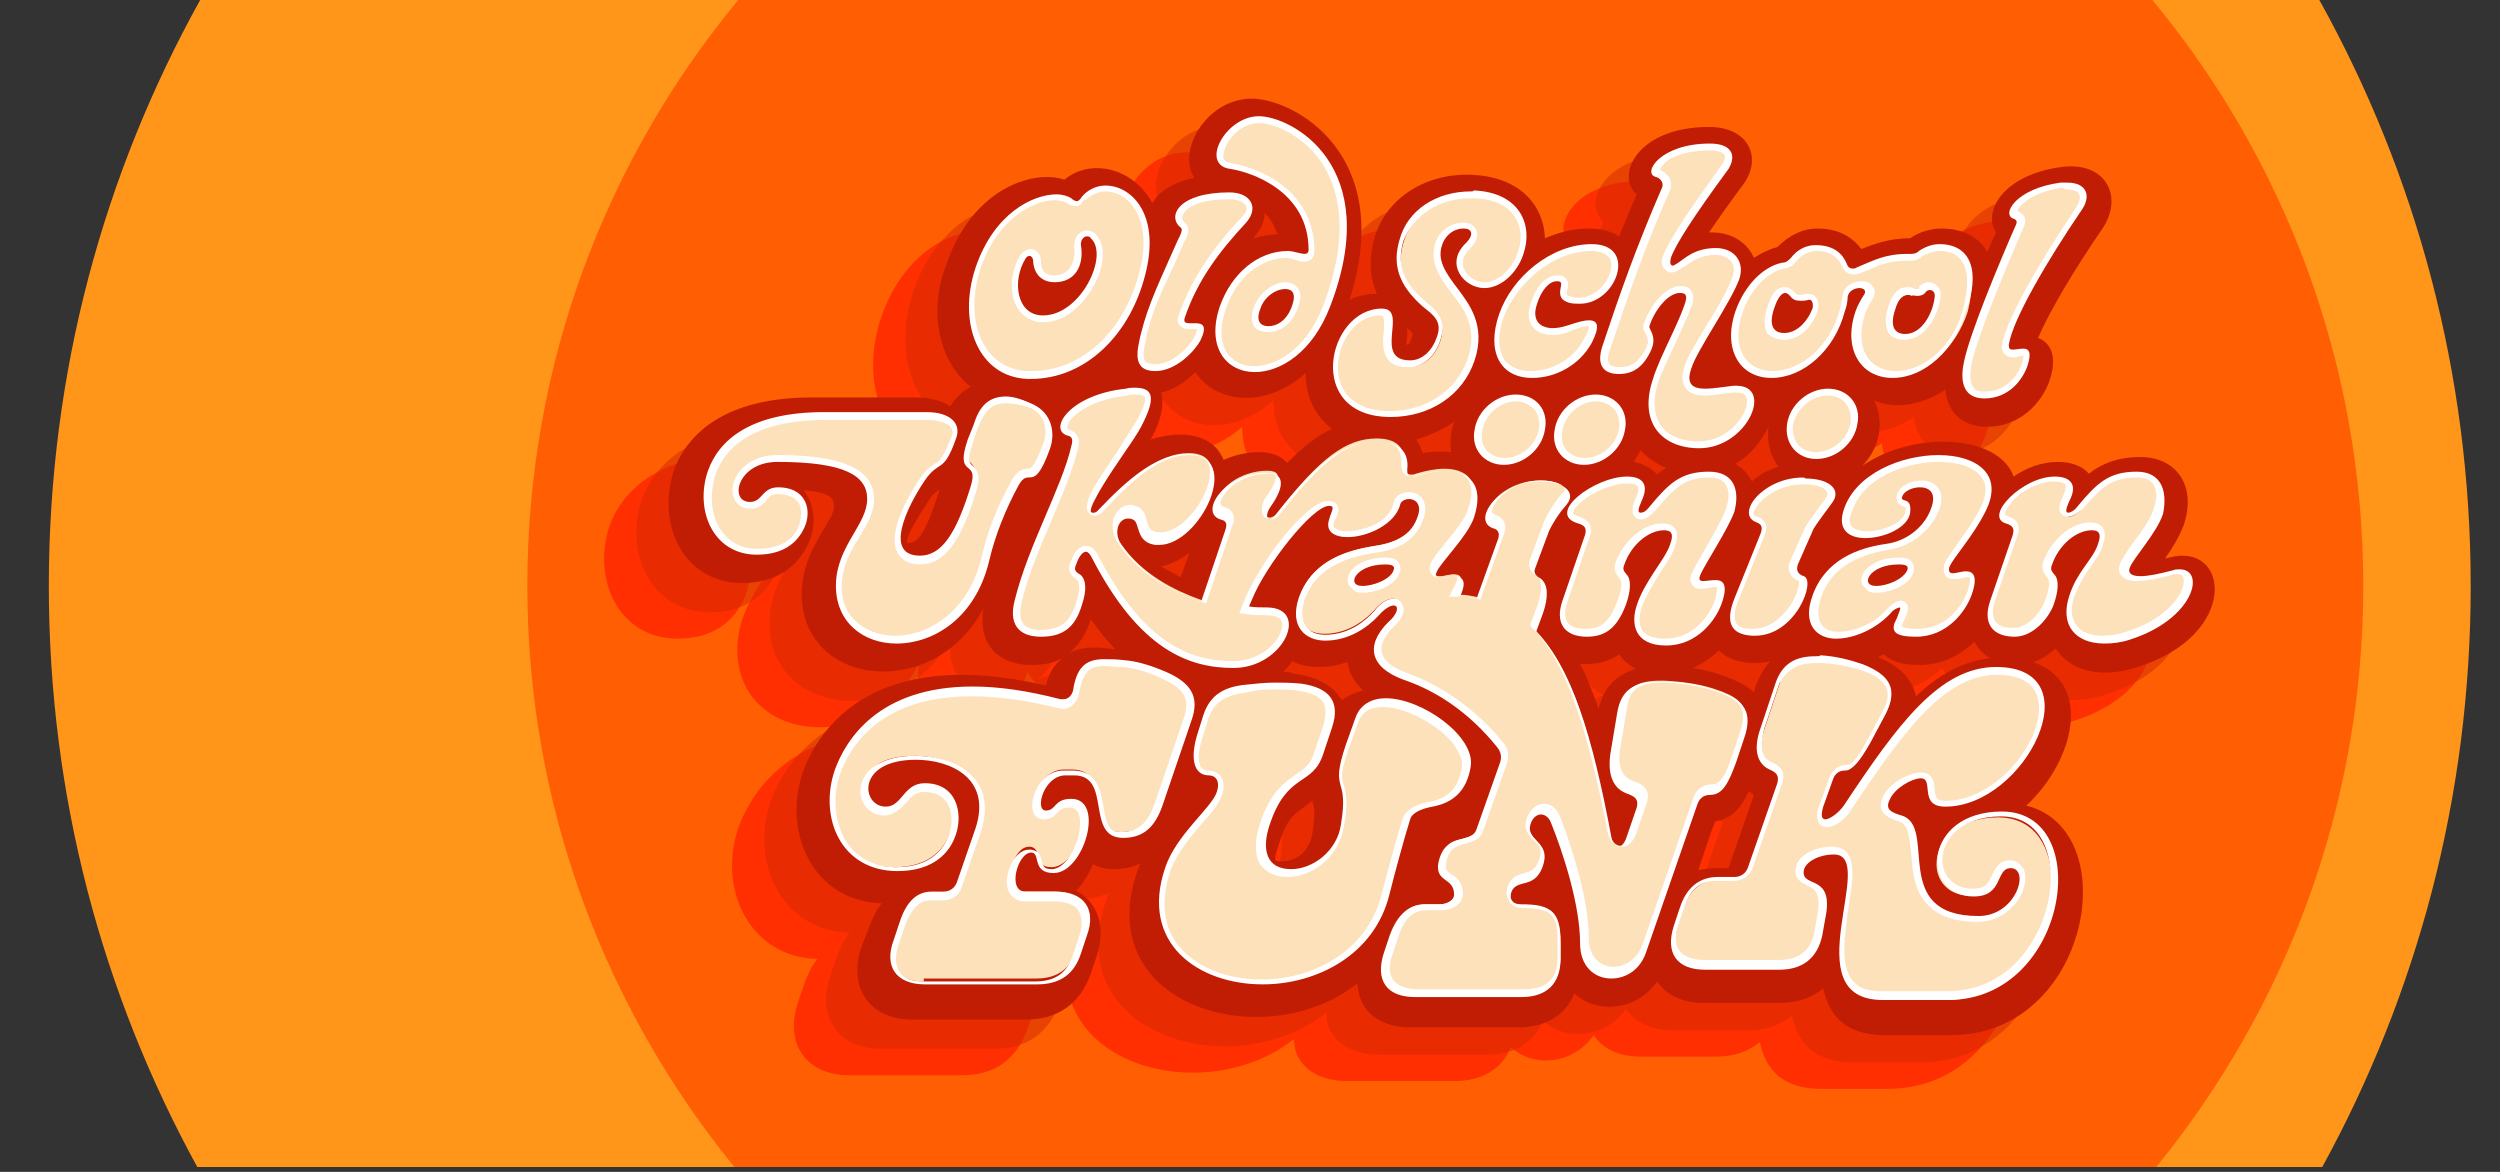 <?xml version="1.0" encoding="utf-8"?>
<!-- Generator: Adobe Illustrator 23.0.1, SVG Export Plug-In . SVG Version: 6.00 Build 0)  -->
<svg version="1.1" id="Layer_1" xmlns="http://www.w3.org/2000/svg" xmlns:xlink="http://www.w3.org/1999/xlink" x="0px" y="0px"
	 viewBox="0 0 256 120" style="enable-background:new 0 0 256 120;" xml:space="preserve">
<rect x="0" y="0" width="256" height="120" fill="#333333" stroke="none"/>
<style type="text/css">
	.st0{fill:#FF9519;}
	.st1{fill:#FF5F02;}
	.st2{opacity:0.51;fill:#FF0000;enable-background:new    ;}
	.st3{opacity:0.51;fill:#D42804;enable-background:new    ;}
	.st4{fill:#C11D04;}
	.st5{fill:#FCE1BA;}
	.st6{fill:#FFFFFF;}
</style>
<path class="st0" d="M237.8,119.5C247.5,101.8,253,81.6,253,60c0-21.8-5.6-42.2-15.5-60h-217C10.6,17.8,5,38.2,5,60
	c0,21.6,5.5,41.8,15.2,59.5H237.8z"/>
<path class="st1" d="M220.8,119.5C234,103.3,242,82.6,242,60c0-22.8-8.1-43.7-21.6-60H75.6C62.1,16.3,54,37.2,54,60
	c0,22.6,8,43.3,21.2,59.5H220.8z"/>
<g>
	<path class="st2" d="M188.9,29.9L188.9,29.9L188.9,29.9z M185.8,72.7l0.6-0.3c0.7,0.7,1.9,1.1,3.6,1.1c2.5,0,4.3-1.1,5.7-2.4
		c0.3,0.7,0.9,1.3,1.6,1.7c-2.8,0.3-5.3,1.7-7.6,3.9C189.3,75,188,73.6,185.8,72.7z M183.1,31.3L183.1,31.3L183.1,31.3z M182.5,90
		l0.1-0.3L182.5,90z M171.1,52.9c1.6-0.9,2.7-2.4,3.4-3.8c-0.2,1.6,0.2,3,1,4.1c-1,0.3-2,0.8-2.7,1.5
		C172.4,53.9,171.9,53.4,171.1,52.9z M167.4,94.6l1.7-5c1.6-0.2,2.6-1.2,3.5-3.1c0.1,0.1,0.3,0.3,0.5,0.4l-2.6,7.5h-1.3
		C168.6,94.3,168,94.4,167.4,94.6z M166.9,73.9c1-0.5,1.9-1.1,2.6-1.8c0.8,0.8,1.9,1.2,3.4,1.3c0.7,0,1.3,0,1.9-0.2
		c-0.6,0.6-1.1,1.5-1.5,2.5l-0.2,0.7c-0.7-0.7-1.6-1.1-2.8-1.6C169.2,74.4,168,74.1,166.9,73.9z M160.7,52.8
		c0.2-0.4,0.5-0.8,0.7-1.2c0.7,0.8,1.6,1.4,2.6,1.8c-0.3,0.2-0.6,0.4-0.9,0.7C162.6,53.4,161.8,52.9,160.7,52.8z M155.2,73.4
		c0.2,0,0.3,0,0.5,0c1.4,0,2.5-0.3,3.5-1c0.4,0.6,1,1.1,1.7,1.5c-2,0.6-3.3,1.9-3.8,4.1C156.6,76.3,155.9,74.8,155.2,73.4z
		 M138.5,50.4c1.4-0.4,2.7-1,3.9-1.8c-0.1,0.3-0.2,0.7-0.3,1.1c-0.1,0.7-0.1,1.4,0,2c-0.9-0.1-1.9-0.1-2.9,0.1
		C139,51.3,138.8,50.8,138.5,50.4z M137.5,40.8c0-0.1,0-0.4,0.1-0.8c0-0.3,0-0.6,0-0.9c0.7,0.6,0.6,0.6,0.5,0.8
		C137.9,40.6,137.7,40.8,137.5,40.8z M124.8,74.2c0.3-0.3,0.7-0.7,0.9-1.1c0.8,0.4,1.7,0.6,2.7,0.6c1.1,0,2.1-0.2,3-0.5
		c0.1,1,0.6,2,1.6,2.9c-0.8,0.2-1.5,0.5-2.2,1c-0.8-1.4-2.4-2.4-4.9-2.7C125.6,74.3,125.2,74.3,124.8,74.2z M124.4,91.8
		c0.8-2.5,1.5-2.9,2.6-3.7c0.3-0.2,0.5-0.4,0.8-0.6c0,0,0,0,0,0.1c0.2,0.7,0.3,1.1,0,3.2c-0.3,1.8-1.5,2.9-3.2,2.9
		C123.8,93.6,123.8,93.6,124.4,91.8z M121.8,29.9l0.1-0.1c0.7-0.8,1.1-1.6,1.1-2.5c0.6,0.6,1,1.3,1.3,2.2
		C123.4,29.5,122.6,29.6,121.8,29.9z M112.3,63.4c1-0.2,2-0.7,2.9-1.4l-0.9,2.5C113.7,64.3,113,63.9,112.3,63.4z M111.3,50.5
		c0.1-0.1,0.1-0.2,0.2-0.3c1-1.9,1.2-3.4,0.9-4.5c1.4-0.3,2.6-1.2,3.5-2.1c2.2,3.3,7.3,3.7,11.3,0.1c0,2.2,0.8,4.3,2.7,5.7
		c-1.5,0.7-3,1.9-4.6,3.5c-0.6-0.7-1.6-1.1-2.8-1.1c-1.4,0-2.6,0.3-3.7,0.8c-0.6-1.5-2-2.6-4.5-2.6
		C113.3,49.9,112.3,50.1,111.3,50.5z M102.9,72.3c1-0.7,1.8-1.9,2.3-3.5c0.8,1.2,1.7,2.2,2.5,3.1C105.8,71.7,104.2,71.7,102.9,72.3z
		 M86.5,61.1c-0.5,0,0.4-1.8,2.2-4.5c0.4-0.6,0.5-0.6,0.9-0.9c0,0,0,0,0.1,0C88.3,60,87.5,61.1,86.5,61.1z M137.9,110.7H149
		c2.8,0,4.9-1.3,5.7-3.5c2.3,2.2,6.4,1.8,8.5-1.2c0.9,1.4,2.6,2.2,4.8,2.2h7.7c1.8,0,3.3-0.5,4.5-1.5c0.6,2.8,2.3,4.8,6.3,4.8h6.8
		c14.2,0,17.9-21,7.7-23.5c5-4.7,6.8-12.6,0.7-14.7c0.9-0.3,1.6-0.8,2.3-1.4c1.4,2.2,4.5,3.2,8.4,1.9c10.5-3.3,9.4-12.9,3.2-11.2
		l-0.4,0.1c0.7-1,1.5-2.3,1.9-3.4c1.4-4.1-0.8-7-4.4-7c-2.4,0-4,0.7-5.3,1.7c-0.7-0.8-1.8-1.2-3.2-1.2c-1.6,0-3.2,0.6-4.5,1.5
		c-1.6-4.4-10.3-4.7-15.5-1.1c0.9-0.9,1.5-2.1,1.7-3.3s0-2.5-0.5-3.4c0.7,0.3,1.5,0.5,2.4,0.5c1.7,0,3.4-0.6,4.9-1.6
		c0.2,2.1,1.5,3.8,4.3,3.8c3.3,0,5.6-2.4,6.4-4.8c0.8-2.4,0.1-3.8-1.2-4.3c1.2-2.8,3.9-7.3,6.6-11.2c2.2-3.3,0.3-6.9-4.2-6.3
		c-6.1,0.8-8.1,4.7-6.7,6.7c-0.3,0.6-0.6,1.3-0.9,2c-0.9-1.6-2.6-2.4-4.7-2.4c-1,0-2.2,0.3-3.2,1c-2.2,0-3.7,0.6-5,1.1
		c-0.9-1.2-2.3-2.1-4.5-2.1c-1.5,0-2.9,0.7-4.1,1.9c-0.8,0.2-1.6,0.6-2.4,1.1c-0.7-1.6-2.3-2.6-4.3-2.6h-0.5c0.9-1.3,2-2.9,3.5-4.9
		c2-2.7,0.6-5.9-3.5-5.9c-7.4,0-9.6,5-7.4,6.9c-0.7,1.5-1.2,2.9-1.8,4.3c-0.8-0.5-1.8-0.8-3.1-0.8c-1.6,0-3.1,0.4-4.5,1
		c-0.1-3.3-2.5-6.3-7.5-6.5c-4.6-0.2-8.8,2.3-10,6.6c-0.5,1.9-0.5,3.8,0.3,5.6h-0.1c-1,0-1.9,0.2-2.7,0.6c4.8-15.1-5.9-20.6-10-20.6
		c-4.7,0-7.7,5.4-5.9,8.1c-2.3,0.5-3.7,1.5-4.3,2.6c-2-3.7-6.4-4.6-9-2.4c-3.3-1.1-9.5,1-12.1,8.7c-1.7,5.1-0.6,10.2,2.6,12.7
		c-0.9,0.5-1.6,1.2-2.1,2c-0.9-0.6-2.1-0.9-3.6-0.9H76.5c-8.7,0-12.7,3.6-14.1,7.5c-1.8,5.5,1,11.5,7,11.5c4.2,0,6.2-2.4,7-4.6
		c0.6-1.8,0.3-3.6-0.7-4.9c2.6,0.2,3.1,0.8,3.1,1.6c0,0.7-0.4,1.3-1.1,2.5c-0.9,1.5-2.1,3.5-2.2,6.2C75.2,76,89,77.7,94.1,68
		c-0.6,3.6,1.5,5.8,4.9,5.8c1.2,0,2.3-0.2,3.2-0.7c-0.8,0.6-1.4,1.5-1.7,2.8c-17.9-4.2-23.4,4.7-24.9,8.9C73.5,91,76.7,98,83.7,98.2
		c-0.6,0.7-1,1.6-1.4,2.7l-0.6,1.8c-1.4,4.2,0.9,7.4,5.2,7.4h11.7c3.2,0,5.5-1.6,6.6-4.7l0.6-1.8c1-3,0.1-5.5-2.1-6.7
		c0.7-0.7,1.3-1.7,1.7-2.7c0.6,0.3,1.3,0.5,2.2,0.5c1,0,1.9-0.2,2.7-0.6c-0.2,0.3-0.3,0.7-0.4,1c-4.6,13.8,13.3,18.7,22.6,11.3
		C132.5,108.9,134.6,110.7,137.9,110.7z"/>
	<path class="st3" d="M192.2,27.2C192.2,27.2,192.2,27.1,192.2,27.2L192.2,27.2z M189,70l0.6-0.3c0.7,0.7,1.9,1.1,3.6,1.1
		c2.5,0,4.3-1.1,5.7-2.4c0.3,0.7,0.9,1.3,1.6,1.7c-2.8,0.3-5.3,1.7-7.6,3.9C192.5,72.2,191.2,70.9,189,70z M186.4,28.6L186.4,28.6
		L186.4,28.6z M185.8,87.3l0.1-0.3L185.8,87.3z M174.4,50.2c1.6-0.9,2.7-2.4,3.4-3.8c-0.2,1.6,0.2,3,1,4.1c-1,0.3-2,0.8-2.7,1.5
		C175.7,51.2,175.1,50.6,174.4,50.2z M170.7,91.9l1.7-5c1.6-0.2,2.6-1.2,3.5-3.1c0.1,0.1,0.3,0.3,0.5,0.4l-2.6,7.5h-1.3
		C171.9,91.6,171.2,91.7,170.7,91.9z M170.2,71.2c1-0.5,1.9-1.1,2.6-1.8c0.8,0.8,1.9,1.2,3.4,1.3c0.7,0,1.3,0,1.9-0.2
		c-0.6,0.6-1.1,1.5-1.5,2.5l-0.2,0.7c-0.7-0.7-1.6-1.1-2.8-1.6C172.5,71.7,171.3,71.4,170.2,71.2z M164,50.1
		c0.2-0.4,0.5-0.8,0.7-1.2c0.7,0.8,1.6,1.4,2.6,1.8c-0.3,0.2-0.6,0.4-0.9,0.7C165.8,50.7,165,50.2,164,50.1z M158.5,70.7
		c0.2,0,0.3,0,0.5,0c1.4,0,2.5-0.3,3.5-1c0.4,0.6,1,1.1,1.7,1.5c-2,0.6-3.3,1.9-3.8,4.1C159.8,73.6,159.2,72.1,158.5,70.7z
		 M141.8,47.7c1.4-0.4,2.7-1,3.9-1.8c-0.1,0.3-0.2,0.7-0.3,1.1c-0.1,0.7-0.1,1.4,0,2c-0.9-0.1-1.9-0.1-2.9,0.1
		C142.2,48.5,142,48.1,141.8,47.7z M140.7,38.1c0-0.1,0-0.4,0.1-0.8c0-0.3,0-0.6,0-0.9c0.7,0.6,0.6,0.6,0.5,0.8
		C141.2,37.8,141,38,140.7,38.1z M128.1,71.5c0.3-0.3,0.7-0.7,0.9-1.1c0.8,0.4,1.7,0.6,2.7,0.6c1.1,0,2.1-0.2,3-0.5
		c0.1,1,0.6,2,1.6,2.9c-0.8,0.2-1.5,0.5-2.2,1c-0.8-1.4-2.4-2.4-4.9-2.7C128.8,71.6,128.5,71.5,128.1,71.5z M127.7,89.1
		c0.8-2.5,1.5-2.9,2.6-3.7c0.3-0.2,0.5-0.4,0.8-0.6c0,0,0,0,0,0.1c0.2,0.7,0.3,1.1,0,3.2c-0.3,1.8-1.5,2.9-3.2,2.9
		C127.1,90.9,127.1,90.9,127.7,89.1z M125.1,27.2l0.1-0.1c0.7-0.8,1.1-1.6,1.1-2.5c0.6,0.6,1,1.3,1.3,2.2
		C126.7,26.8,125.9,26.9,125.1,27.2z M115.6,60.7c1-0.2,2-0.7,2.9-1.4l-0.9,2.5C117,61.5,116.3,61.1,115.6,60.7z M114.5,47.8
		c0.1-0.1,0.1-0.2,0.2-0.3c1-1.9,1.2-3.4,0.9-4.5c1.4-0.3,2.6-1.2,3.5-2.1c2.2,3.3,7.3,3.7,11.3,0.1c0,2.2,0.8,4.3,2.7,5.7
		c-1.5,0.7-3,1.9-4.6,3.5c-0.6-0.7-1.6-1.1-2.8-1.1c-1.4,0-2.6,0.3-3.7,0.8c-0.6-1.5-2-2.6-4.5-2.6
		C116.6,47.2,115.6,47.4,114.5,47.8z M106.2,69.6c1-0.7,1.8-1.9,2.3-3.5c0.8,1.2,1.7,2.2,2.5,3.1C109.1,68.9,107.4,69,106.2,69.6z
		 M89.7,58.3c-0.5,0,0.4-1.8,2.2-4.5c0.4-0.6,0.5-0.6,0.9-0.9c0,0,0,0,0.1,0C91.5,57.3,90.8,58.3,89.7,58.3z M141.2,108h11.1
		c2.8,0,4.9-1.3,5.7-3.5c2.3,2.2,6.4,1.8,8.5-1.2c0.9,1.4,2.6,2.2,4.8,2.2h7.7c1.8,0,3.3-0.5,4.5-1.5c0.6,2.8,2.3,4.8,6.3,4.8h6.8
		c14.2,0,17.9-21,7.7-23.5c5-4.7,6.8-12.6,0.7-14.7c0.9-0.3,1.6-0.8,2.3-1.4c1.4,2.2,4.5,3.2,8.4,1.9c10.5-3.3,9.4-12.9,3.2-11.2
		l-0.4,0.1c0.7-1,1.5-2.3,1.9-3.4c1.4-4.1-0.8-7-4.4-7c-2.4,0-4,0.7-5.3,1.7c-0.7-0.8-1.8-1.2-3.2-1.2c-1.6,0-3.2,0.6-4.5,1.5
		c-1.6-4.4-10.3-4.7-15.5-1.1c0.9-0.9,1.5-2.1,1.7-3.3s0-2.5-0.5-3.4c0.7,0.3,1.5,0.5,2.4,0.5c1.7,0,3.4-0.6,4.9-1.6
		c0.2,2.1,1.5,3.8,4.3,3.8c3.3,0,5.6-2.4,6.4-4.8c0.8-2.4,0.1-3.8-1.2-4.3c1.2-2.8,3.9-7.3,6.6-11.2c2.2-3.3,0.3-6.9-4.2-6.3
		c-6.1,0.8-8.1,4.7-6.7,6.7c-0.3,0.6-0.6,1.3-0.9,2c-0.9-1.6-2.6-2.4-4.7-2.4c-1,0-2.2,0.3-3.2,1c-2.2,0-3.7,0.6-5,1.1
		c-0.9-1.2-2.3-2.1-4.5-2.1c-1.5,0-2.9,0.7-4.1,1.9c-0.8,0.2-1.6,0.6-2.4,1.1c-0.7-1.6-2.3-2.6-4.3-2.6h-0.5c0.9-1.3,2-2.9,3.5-4.9
		c2-2.7,0.6-5.9-3.5-5.9c-7.4,0-9.6,5-7.4,6.9c-0.7,1.5-1.2,2.9-1.8,4.3c-0.8-0.5-1.8-0.8-3.1-0.8c-1.6,0-3.1,0.4-4.5,1
		c-0.1-3.3-2.5-6.3-7.5-6.5c-4.6-0.2-8.8,2.3-10,6.6c-0.5,1.9-0.5,3.8,0.3,5.6h-0.1c-1,0-1.9,0.2-2.7,0.6c4.8-15.1-5.9-20.6-10-20.6
		c-4.7,0-7.7,5.4-5.9,8.1c-2.3,0.5-3.7,1.5-4.3,2.6c-2-3.7-6.4-4.6-9-2.4c-3.3-1.1-9.5,1-12.1,8.7c-1.7,5.1-0.6,10.2,2.6,12.7
		c-0.9,0.5-1.6,1.2-2.1,2c-0.9-0.6-2.1-0.9-3.6-0.9H79.8c-8.7,0-12.7,3.6-14.1,7.5c-1.8,5.5,1,11.5,7,11.5c4.2,0,6.2-2.4,7-4.6
		c0.6-1.8,0.3-3.6-0.7-4.9c2.6,0.2,3.1,0.8,3.1,1.6c0,0.7-0.4,1.3-1.1,2.5c-0.9,1.5-2.1,3.5-2.2,6.2c-0.3,9.8,13.5,11.5,18.6,1.8
		c-0.6,3.6,1.5,5.8,4.9,5.8c1.2,0,2.3-0.2,3.2-0.7c-0.8,0.6-1.4,1.5-1.7,2.8c-17.9-4.2-23.4,4.7-24.9,8.9C76.8,88.3,80,95.3,87,95.5
		c-0.6,0.7-1,1.6-1.4,2.7L85,100c-1.4,4.2,0.9,7.4,5.2,7.4h11.7c3.2,0,5.5-1.6,6.6-4.7l0.6-1.8c1-3,0.1-5.5-2.1-6.7
		c0.7-0.7,1.3-1.7,1.7-2.7c0.6,0.3,1.3,0.5,2.2,0.5c1,0,1.9-0.2,2.7-0.6c-0.2,0.3-0.3,0.7-0.4,1c-4.6,13.8,13.3,18.7,22.6,11.3
		C135.8,106.2,137.9,108,141.2,108z"/>
	<path class="st4" d="M195.4,24.4C195.5,24.4,195.5,24.4,195.4,24.4L195.4,24.4z M192.3,67.3l0.6-0.3c0.7,0.7,1.9,1.1,3.6,1.1
		c2.5,0,4.3-1.1,5.7-2.4c0.3,0.7,0.9,1.3,1.6,1.7c-2.8,0.3-5.3,1.7-7.6,3.9C195.8,69.5,194.5,68.2,192.3,67.3z M189.7,25.8
		L189.7,25.8L189.7,25.8z M189.1,84.5l0.1-0.3L189.1,84.5z M177.7,47.5c1.6-0.9,2.7-2.4,3.4-3.8c-0.2,1.6,0.2,3,1,4.1
		c-1,0.3-2,0.8-2.7,1.5C179,48.5,178.4,47.9,177.7,47.5z M173.9,89.1l1.7-5c1.6-0.2,2.6-1.2,3.5-3.1c0.1,0.1,0.3,0.3,0.5,0.4
		l-2.6,7.5h-1.3C175.2,88.9,174.5,89,173.9,89.1z M173.4,68.4c1-0.5,1.9-1.1,2.6-1.8c0.8,0.8,1.9,1.2,3.4,1.3c0.7,0,1.3,0,1.9-0.2
		c-0.6,0.6-1.1,1.5-1.5,2.5l-0.2,0.7c-0.7-0.7-1.6-1.1-2.8-1.6C175.7,68.9,174.6,68.6,173.4,68.4z M167.3,47.3
		c0.2-0.4,0.5-0.8,0.7-1.2c0.7,0.8,1.6,1.4,2.6,1.8c-0.3,0.2-0.6,0.4-0.9,0.7C169.1,47.9,168.3,47.5,167.3,47.3z M161.8,68
		c0.2,0,0.3,0,0.5,0c1.4,0,2.5-0.3,3.5-1c0.4,0.6,1,1.1,1.7,1.5c-2,0.6-3.3,1.9-3.8,4.1C163.1,70.9,162.5,69.3,161.8,68z M145,45
		c1.4-0.4,2.7-1,3.9-1.8c-0.1,0.3-0.2,0.7-0.3,1.1c-0.1,0.7-0.1,1.4,0,2c-0.9-0.1-1.9-0.1-2.9,0.1C145.5,45.8,145.3,45.4,145,45z
		 M144,35.3c0-0.1,0-0.4,0.1-0.8c0-0.3,0-0.6,0-0.9c0.7,0.6,0.6,0.6,0.5,0.8C144.4,35.1,144.3,35.3,144,35.3z M131.4,68.8
		c0.3-0.3,0.7-0.7,0.9-1.1c0.8,0.4,1.7,0.6,2.7,0.6c1.1,0,2.1-0.2,3-0.5c0.1,1,0.6,2,1.6,2.9c-0.8,0.2-1.5,0.5-2.2,1
		c-0.8-1.4-2.4-2.4-4.9-2.7C132.1,68.8,131.7,68.8,131.4,68.8z M131,86.3c0.8-2.5,1.5-2.9,2.6-3.7c0.3-0.2,0.5-0.4,0.8-0.6
		c0,0,0,0,0,0.1c0.2,0.7,0.3,1.1,0,3.2c-0.3,1.8-1.5,2.9-3.2,2.9C130.4,88.2,130.4,88.2,131,86.3z M128.3,24.4l0.1-0.1
		c0.7-0.8,1.1-1.6,1.1-2.5c0.6,0.6,1,1.3,1.3,2.2C130,24,129.1,24.2,128.3,24.4z M118.9,58c1-0.2,2-0.7,2.9-1.4l-0.9,2.5
		C120.3,58.8,119.6,58.4,118.9,58z M117.8,45c0.1-0.1,0.1-0.2,0.2-0.3c1-1.9,1.2-3.4,0.9-4.5c1.4-0.3,2.6-1.2,3.5-2.1
		c2.2,3.3,7.3,3.7,11.3,0.1c0,2.2,0.8,4.3,2.7,5.7c-1.5,0.7-3,1.9-4.6,3.5c-0.6-0.7-1.6-1.1-2.8-1.1c-1.4,0-2.6,0.3-3.7,0.8
		c-0.6-1.5-2-2.6-4.5-2.6C119.9,44.5,118.8,44.7,117.8,45z M109.4,66.9c1-0.7,1.8-1.9,2.3-3.5c0.8,1.2,1.7,2.2,2.5,3.1
		C112.3,66.2,110.7,66.2,109.4,66.9z M93,55.6c-0.5,0,0.4-1.8,2.2-4.5c0.4-0.6,0.5-0.6,0.9-0.9c0,0,0,0,0.1,0
		C94.8,54.5,94.1,55.6,93,55.6z M144.4,105.2h11.1c2.8,0,4.9-1.3,5.7-3.5c2.3,2.2,6.4,1.8,8.5-1.2c0.9,1.4,2.6,2.2,4.8,2.2h7.7
		c1.8,0,3.3-0.5,4.5-1.5c0.6,2.8,2.3,4.8,6.3,4.8h6.8c14.2,0,17.9-21,7.7-23.5c5-4.7,6.8-12.6,0.7-14.7c0.9-0.3,1.6-0.8,2.3-1.4
		c1.4,2.2,4.5,3.2,8.4,1.9c10.5-3.3,9.4-12.9,3.2-11.2l-0.4,0.1c0.7-1,1.5-2.3,1.9-3.4c1.4-4.1-0.8-7-4.4-7c-2.4,0-4,0.7-5.3,1.7
		c-0.7-0.8-1.8-1.2-3.2-1.2c-1.6,0-3.2,0.6-4.5,1.5c-1.6-4.4-10.3-4.7-15.5-1.1c0.9-0.9,1.5-2.1,1.7-3.3s0-2.5-0.5-3.4
		c0.7,0.3,1.5,0.5,2.4,0.5c1.7,0,3.4-0.6,4.9-1.6c0.2,2.1,1.5,3.8,4.3,3.8c3.3,0,5.6-2.4,6.4-4.8c0.8-2.4,0.1-3.8-1.2-4.3
		c1.2-2.8,3.9-7.3,6.6-11.2c2.2-3.3,0.3-6.9-4.2-6.3c-6.1,0.8-8.1,4.7-6.7,6.7c-0.3,0.6-0.6,1.3-0.9,2c-0.9-1.6-2.6-2.4-4.7-2.4
		c-1,0-2.2,0.3-3.2,1c-2.2,0-3.7,0.6-5,1.1c-0.9-1.2-2.3-2.1-4.5-2.1c-1.5,0-2.9,0.7-4.1,1.9c-0.8,0.2-1.6,0.6-2.4,1.1
		c-0.7-1.6-2.3-2.6-4.3-2.6H175c0.9-1.3,2-2.9,3.5-4.9c2-2.7,0.6-5.9-3.5-5.9c-7.4,0-9.6,5-7.4,6.9c-0.7,1.5-1.2,2.9-1.8,4.3
		c-0.8-0.5-1.8-0.8-3.1-0.8c-1.6,0-3.1,0.4-4.5,1c-0.1-3.3-2.5-6.3-7.5-6.5c-4.6-0.2-8.8,2.3-10,6.6c-0.5,1.9-0.5,3.8,0.3,5.6h-0.1
		c-1,0-1.9,0.2-2.7,0.6c4.8-15.1-5.9-20.6-10-20.6c-4.7,0-7.7,5.4-5.9,8.1c-2.3,0.5-3.7,1.5-4.3,2.6c-2-3.7-6.4-4.6-9-2.4
		c-3.3-1.1-9.5,1-12.1,8.7c-1.9,4.9-0.7,10,2.5,12.5c-0.9,0.5-1.6,1.2-2.1,2c-0.9-0.6-2.1-0.9-3.6-0.9H83.1
		c-8.7,0-12.7,3.6-14.1,7.5c-1.8,5.5,1,11.5,7,11.5c4.2,0,6.2-2.4,7-4.6c0.6-1.8,0.3-3.6-0.7-4.9c2.6,0.2,3.1,0.8,3.1,1.6
		c0,0.7-0.4,1.3-1.1,2.5c-0.9,1.5-2.1,3.5-2.2,6.2c-0.3,9.8,13.5,11.5,18.6,1.8c-0.6,3.6,1.5,5.8,4.9,5.8c1.2,0,2.3-0.2,3.2-0.7
		c-0.8,0.6-1.4,1.5-1.7,2.8c-17.9-4.2-23.4,4.7-24.9,8.9c-2.1,6.2,1.1,13.2,8.1,13.4c-0.6,0.7-1,1.6-1.4,2.7L88.2,97
		c-1.4,4.2,0.9,7.4,5.2,7.4h11.7c3.2,0,5.5-1.6,6.6-4.7l0.6-1.8c1-3,0.1-5.5-2.1-6.7c0.7-0.7,1.3-1.7,1.7-2.7
		c0.6,0.3,1.3,0.5,2.2,0.5c1,0,1.9-0.2,2.7-0.6c-0.2,0.3-0.3,0.7-0.4,1c-4.6,13.8,13.3,18.7,22.6,11.3
		C139.1,103.4,141.1,105.2,144.4,105.2z"/>
	<g>
		<g>
			<path class="st5" d="M215.3,65.5c-1.4,0-2.4-0.4-3-1.2c-0.6-0.8-0.6-1.9-0.2-3.2c0.5-1.4,1.2-2.3,1.8-3.2c0.5-0.7,0.9-1.3,1.2-2
				c0.3-0.8,0.3-1.3,0-1.6c-0.2-0.3-0.7-0.4-1-0.4c-1.8,0-3.7,1.7-4.4,3.8c-0.2,0.6,0.1,0.9,0.4,1.2l0.1,0.2
				c0.3,0.5,0.2,1.4-0.2,2.6c-0.5,1.3-1.9,3.1-3.6,3.1c-1,0-1.7-0.3-2.1-0.8c-0.4-0.6-0.4-1.4-0.1-2.4l2.3-6.7c0.1-0.4,0.1-0.7,0-1
				c-0.2-0.3-0.5-0.5-0.9-0.6s-0.4-0.3-0.4-0.6c0.2-1.2,3-3.5,5.3-3.5c0.7,0,1.3,0.2,1.4,0.5c0.2,0.4,0,1-0.2,1.4
				c-0.4,0.7-0.5,1.2-0.3,1.5c0.1,0.2,0.3,0.3,0.5,0.3c0.4,0,0.9-0.4,1.2-0.7c1.9-2.3,3-3.4,5.9-3.4c0.9,0,1.6,0.3,2,0.8
				c0.5,0.7,0.5,1.7,0.1,2.9c-0.4,1.1-1.3,2.4-2.1,3.5c-0.6,0.9-1.1,1.5-1.3,2c-0.2,0.4-0.1,0.7,0.1,0.9c0.2,0.3,0.7,0.5,1.4,0.5
				c0.8,0,2-0.2,3.4-0.6c0.2-0.1,0.5-0.1,0.7-0.1c0.6,0,0.9,0.3,1,0.8c0.2,1.5-1.8,4.4-6.2,5.8C216.9,65.4,216.1,65.5,215.3,65.5
				L215.3,65.5z"/>
			<path class="st6" d="M218.8,48.9c0.8,0,1.4,0.2,1.7,0.7c0.4,0.6,0.4,1.5,0,2.6c-0.3,1-1.3,2.4-2.1,3.4c-0.6,0.9-1.1,1.6-1.3,2.1
				c-0.2,0.6-0.1,1,0.1,1.2c0.3,0.4,0.8,0.6,1.7,0.6c0.8,0,2-0.2,3.5-0.6c0.2-0.1,0.4-0.1,0.6-0.1c0.4,0,0.6,0.2,0.6,0.5
				c0.2,1.2-1.4,4-5.9,5.4c-0.9,0.3-1.7,0.4-2.4,0.4c-1.3,0-2.2-0.4-2.7-1.1c-0.5-0.7-0.6-1.7-0.2-2.9c0.5-1.3,1.1-2.3,1.7-3.1
				c0.5-0.7,1-1.4,1.2-2.1c0.2-0.6,0.4-1.4,0-1.9s-1-0.5-1.3-0.5c-1.9,0-4,1.8-4.8,4.1c-0.2,0.8,0.2,1.2,0.4,1.5l0.1,0.1
				c0.2,0.3,0.2,1.1-0.3,2.3c-0.4,1.2-1.7,2.8-3.3,2.8c-0.6,0-1.4-0.1-1.8-0.7c-0.3-0.5-0.3-1.2,0-2.1l2.3-6.7
				c0.2-0.5,0.1-0.9,0-1.2c-0.2-0.4-0.6-0.6-1.1-0.8c-0.1,0-0.2-0.1-0.2-0.1l0,0c0,0,0-0.3,0.3-0.7c0.8-1.3,3-2.7,4.7-2.7
				c0.7,0,1.1,0.2,1.2,0.3c0.1,0.2,0,0.6-0.2,1.1c-0.3,0.6-0.6,1.3-0.3,1.8c0.2,0.3,0.4,0.4,0.8,0.4c0.6,0,1.2-0.6,1.5-0.8
				C215.2,49.9,216.2,48.9,218.8,48.9 M218.8,48.3c-2.9,0-4.1,1.2-6.1,3.6c-0.3,0.4-0.7,0.6-0.9,0.6c-0.3,0-0.3-0.3,0.1-1.2
				c0.9-1.7,0.1-2.5-1.5-2.5c-3.3,0-7.3,4.1-5,4.8c0.7,0.2,0.9,0.5,0.7,1.2l-2.3,6.7c-0.8,2.3,0.2,3.7,2.5,3.7c1.9,0,3.5-1.9,4-3.3
				c0.5-1.4,0.5-2.4,0.2-2.9c-0.3-0.4-0.6-0.6-0.4-1.1c0.7-2.1,2.5-3.6,4.1-3.6c0.6,0,1.1,0.2,0.6,1.5c-0.5,1.5-2.1,2.7-2.9,5.2
				c-1,3,0.6,4.9,3.6,4.9c0.8,0,1.7-0.1,2.6-0.4c6.6-2.1,7.8-7.2,5.1-7.2c-0.2,0-0.5,0-0.7,0.1c-1.5,0.4-2.6,0.6-3.3,0.6
				c-1.1,0-1.3-0.4-1.1-0.9c0.4-1,2.8-3.6,3.4-5.5C222,50.1,221.2,48.3,218.8,48.3L218.8,48.3z"/>
		</g>
		<g>
			<path class="st5" d="M194.1,38.4c-1.3,0-2.4-0.5-3.1-1.5c-0.9-1.2-1-3-0.4-4.9c0.2-0.5,0.4-1,0.8-1.5c0.3-0.4,0.2-0.8,0.1-0.9
				c-0.1-0.3-0.5-0.4-0.9-0.4c-0.7,0-1.4,0.4-1.5,1.2c-0.1,0.6-0.2,1.1-0.3,1.5c-1,3.8-4.1,6.6-7.2,6.6c-1.3,0-2.4-0.5-3.1-1.5
				c-0.9-1.2-1-3-0.3-4.9c0.9-2.6,2.7-4.5,4.6-4.8c0.5-0.1,0.8-0.3,1.1-0.7c0.6-0.7,1.4-1.1,2.2-1.1c1.4,0,2.4,0.6,2.9,1.7
				c0.2,0.5,0.5,0.7,0.9,0.7c0.2,0,0.3,0,0.5-0.1c0.3-0.1,0.5-0.2,0.8-0.3c1.3-0.6,2.4-1,4.3-1h0.2c0.4,0,0.8,0,1.2-0.4
				c0.5-0.4,1.2-0.6,1.8-0.6c1.1,0,1.9,0.4,2.5,1c0.8,1.1,0.9,3,0.3,5.4C200.3,35.6,197.3,38.4,194.1,38.4z M195.4,29.8
				c-0.7,0-1.2,0.6-1.6,1.7c-0.4,1.1-0.4,1.9,0,2.5c0.2,0.3,0.6,0.6,1.4,0.6c1.8,0,3.1-2.1,3.3-4c0.1-0.5-0.1-0.7-0.2-0.9
				c-0.2-0.2-0.4-0.3-0.6-0.3c-0.3,0-0.6,0.1-0.7,0.4c-0.1,0.1-0.3,0.2-0.6,0.2c-0.2,0-0.4,0-0.5-0.1
				C195.7,29.8,195.6,29.8,195.4,29.8z M182.8,29.7c-0.7,0-1.1,0.9-1.4,1.7c-0.4,1.1-0.4,1.9,0,2.5c0.2,0.3,0.6,0.6,1.3,0.6
				c1.4,0,2.6-1.1,3.1-2.7c0.1-0.3,0.1-0.7-0.1-1c-0.1-0.2-0.3-0.3-0.5-0.3h-0.1c-0.3,0.1-0.5,0.1-0.7,0.1c-0.4,0-0.6-0.1-0.8-0.4
				C183.3,29.9,183,29.7,182.8,29.7z"/>
			<path class="st6" d="M198.6,25.7c1,0,1.7,0.3,2.2,0.9c0.8,1,0.8,2.8,0.2,5.1c-1,3.7-3.9,6.3-6.9,6.3c-1.2,0-2.2-0.5-2.8-1.3
				c-0.8-1.1-0.9-2.8-0.3-4.6c0.2-0.5,0.4-0.9,0.7-1.4c0.4-0.6,0.3-1.1,0.1-1.3c-0.2-0.4-0.6-0.6-1.2-0.6c-0.8,0-1.8,0.5-1.9,1.4
				c-0.1,0.6-0.2,1-0.3,1.5c-1,3.7-3.9,6.3-6.9,6.3c-1.2,0-2.2-0.5-2.8-1.3c-0.8-1.1-0.9-2.8-0.3-4.6c0.8-2.4,2.6-4.3,4.3-4.6
				c0.6-0.1,0.9-0.3,1.3-0.8c0.5-0.6,1.2-1,2-1c1.3,0,2.1,0.5,2.6,1.5c0.3,0.8,0.9,0.9,1.2,0.9c0.2,0,0.4,0,0.6-0.1
				c0.3-0.1,0.5-0.2,0.8-0.3c1.3-0.6,2.3-1,4.1-1h0.2c0.4,0,0.9,0,1.4-0.5C197.5,25.9,198.1,25.7,198.6,25.7 M196.3,29.6
				c-0.2,0-0.3,0-0.4-0.1c-0.2-0.1-0.4-0.1-0.6-0.1c-0.6,0-1.4,0.3-1.9,1.9c-0.4,1.2-0.4,2.1,0,2.8c0.2,0.3,0.7,0.7,1.6,0.7
				c2,0,3.4-2.2,3.7-4.3c0.1-0.6-0.1-1-0.3-1.2s-0.5-0.4-0.9-0.4s-0.8,0.2-1,0.5C196.6,29.5,196.5,29.6,196.3,29.6 M182.7,34.8
				c1.5,0,2.8-1.2,3.4-2.9c0.1-0.4,0.2-0.9-0.1-1.4c-0.2-0.3-0.5-0.4-0.8-0.4c-0.1,0-0.1,0-0.2,0c-0.3,0-0.5,0.1-0.7,0.1
				c-0.3,0-0.4-0.1-0.5-0.2c-0.3-0.4-0.7-0.6-1.1-0.6c-0.9,0-1.4,1-1.7,2c-0.4,1.2-0.4,2.1,0,2.8C181.3,34.4,181.8,34.8,182.7,34.8
				 M198.6,25c-0.8,0-1.5,0.3-2.1,0.7c-0.3,0.3-0.6,0.3-1,0.3c-0.1,0-0.1,0-0.2,0c-2.3,0-3.5,0.7-5.2,1.4c-0.1,0.1-0.3,0.1-0.4,0.1
				c-0.3,0-0.5-0.2-0.6-0.5c-0.5-1.2-1.5-1.9-3.2-1.9c-1,0-1.9,0.5-2.5,1.3c-0.3,0.3-0.5,0.5-0.9,0.5c-2,0.4-3.9,2.4-4.8,5
				c-1.3,3.8,0.4,6.8,3.7,6.8s6.5-2.9,7.5-6.8c0.2-0.5,0.3-1.1,0.3-1.5c0.1-0.6,0.7-0.9,1.2-0.9s0.8,0.3,0.4,0.8
				c-0.3,0.5-0.6,1-0.8,1.6c-1.3,3.8,0.5,6.8,3.8,6.8s6.4-2.9,7.5-6.8C202.8,27.9,201.9,25,198.6,25L198.6,25z M196.3,30.3
				c0.4,0,0.7-0.1,0.9-0.4c0.1-0.1,0.2-0.2,0.4-0.2c0.3,0,0.6,0.2,0.5,0.8c-0.2,1.6-1.3,3.7-3,3.7c-1.2,0-1.6-0.9-1-2.6
				c0.2-0.7,0.6-1.4,1.3-1.4c0.1,0,0.2,0,0.3,0.1C195.9,30.2,196.1,30.3,196.3,30.3L196.3,30.3z M182.7,34.1c-1.2,0-1.6-0.9-1-2.6
				c0.2-0.6,0.6-1.5,1.1-1.5c0.2,0,0.3,0.1,0.5,0.3c0.3,0.4,0.6,0.5,1.1,0.5c0.2,0,0.5,0,0.8-0.1c0,0,0,0,0.1,0
				c0.3,0,0.4,0.5,0.3,0.9C185,33.1,183.9,34.1,182.7,34.1L182.7,34.1z"/>
		</g>
		<g>
			<path class="st5" d="M192.9,102.1c-1.5,0-2.6-0.4-3.2-1.2c-1.4-1.7-0.9-4.9-0.5-7.8c0.4-2.4,0.7-4.4-0.1-5.4
				c-0.3-0.3-0.7-0.5-1.2-0.5c-1.7,0-3.2,0.9-3.4,2c-0.1,0.9,0.5,1.2,1,1.4c0.8,0.4,1.7,0.8,1.1,3.4l-0.3,1.7
				c-0.4,2.1-1.8,3.2-4,3.2h-7.6c-1.3,0-2.2-0.4-2.7-1c-0.5-0.7-0.6-1.7-0.2-3l0.6-1.8c0.6-2,1.8-3,3.6-3h1.7c0.8,0,1.4-0.4,1.7-1.2
				l3-8.6c0.3-1-0.3-1.5-1-1.8c-1.6-0.7-1.1-2.7-0.7-3.9l1.5-4.5c0.6-1.8,1.7-2.6,3.8-2.6c0.2,0,0.5,0,0.7,0c1.6,0.1,3,0.4,4.2,0.9
				c1.5,0.5,2.3,1.2,2.6,2c0.3,0.7,0.1,1.6-0.4,2.6l-1.6,3c-1.2,2.3-1.9,2.7-2.2,2.7c-0.8,0-1.4,0.4-1.7,1.2l-1,2.8
				c-0.2,0.7-0.3,1.2-0.1,1.5c0.1,0.2,0.3,0.3,0.5,0.3c0.7,0,1.6-0.8,2.1-1.6c5.4-8.2,9.7-14,15.3-14c3,0,4.6,1.3,4.6,3.7
				c0,4.2-4.9,9.9-9.9,9.9c-1.4,0-1.4-0.7-1.5-1.5c-0.1-0.6-0.1-1.4-1-1.4c-1,0-2.9,0.9-3.6,2.4c-0.2,0.4-0.2,0.8-0.1,1.1
				c0.2,0.5,0.9,0.8,1.5,0.9c1.2,0.3,1.3,1.6,1.5,3.6c0.2,3,0.5,6.7,6.5,6.7c2.8,0,4.5-2.4,4.5-4.1c0-0.4-0.1-0.8-0.3-1
				c-0.2-0.3-0.6-0.4-1-0.4c-0.9,0-1.2,0.7-1.5,1.3c-0.4,0.8-0.7,1.6-2.4,1.6c-2.3,0-3.4-1.6-3.4-3.2c0-1.2,0.5-2.4,1.5-3.2
				c1.1-1,2.8-1.6,4.8-1.6c4,0,5.5,3.4,5.5,6.7c0,2.8-1.1,5.8-2.8,8c-1.4,1.8-4,4-8.1,4h-6.3L192.9,102.1L192.9,102.1z"/>
			<path class="st6" d="M185.9,67.9c0.2,0,0.5,0,0.7,0c1.6,0.1,3,0.4,4.2,0.8c1.4,0.5,2.1,1.1,2.4,1.8c0.2,0.6,0.1,1.4-0.4,2.3
				l-1.6,3c-1.3,2.4-1.8,2.5-1.9,2.5c-1,0-1.7,0.5-2,1.4l-1,2.8c-0.2,0.5-0.4,1.3,0,1.8c0.2,0.3,0.5,0.4,0.8,0.4c0.9,0,2-1,2.4-1.7
				c5.4-8.1,9.6-13.9,15-13.9c2.8,0,4.3,1.2,4.3,3.4c0,1.9-1.1,4.3-2.9,6.2c-2,2.1-4.4,3.3-6.6,3.3c-1.1,0-1.1-0.4-1.2-1.2
				c0-0.5-0.1-1.7-1.4-1.7c-1.1,0-3.2,1-3.9,2.5c-0.2,0.5-0.3,1-0.1,1.4c0.3,0.6,1,0.9,1.7,1.1c1,0.3,1.1,1.4,1.3,3.3
				c0.2,2.9,0.6,7,6.8,7c3,0,4.9-2.6,4.9-4.5c0-0.5-0.1-0.9-0.4-1.2c-0.3-0.4-0.7-0.6-1.2-0.6c-1.1,0-1.5,0.9-1.8,1.5
				c-0.4,0.8-0.6,1.4-2,1.4c-1,0-1.7-0.3-2.3-0.9c-0.5-0.5-0.8-1.2-0.8-2c0-2.2,2-4.5,6-4.5c3.8,0,5.1,3.3,5.1,6.3
				c0,4.7-3.4,11.6-10.6,11.6h-6.7c-1.4,0-2.4-0.3-3-1.1c-1.3-1.6-0.8-4.7-0.4-7.5c0.4-2.6,0.7-4.6-0.2-5.6
				c-0.2-0.3-0.7-0.6-1.5-0.6c-1.9,0-3.6,1-3.7,2.2c-0.2,1.2,0.7,1.5,1.2,1.8c0.7,0.3,1.4,0.7,1,3l-0.3,1.7c-0.4,2-1.6,2.9-3.7,2.9
				h-7.6c-0.8,0-1.9-0.2-2.5-0.9c-0.6-0.8-0.4-1.9-0.1-2.7l0.6-1.8c0.6-1.9,1.6-2.7,3.3-2.7h1.7c1,0,1.7-0.5,2-1.4l3-8.6
				c0.5-1.5-0.7-2-1.2-2.2c-1.3-0.6-0.9-2.4-0.6-3.5l1.5-4.5C183,68.6,184,67.9,185.9,67.9L185.9,67.9 M185.9,67.2
				c-2,0-3.4,0.7-4.1,2.8l-1.5,4.5c-0.8,2.2-0.4,3.7,0.9,4.3c0.7,0.3,1,0.6,0.8,1.4l-3,8.6c-0.2,0.6-0.7,1-1.4,1h-1.7
				c-1.8,0-3.2,1-3.9,3.2l-0.6,1.8c-0.9,2.8,0.3,4.5,3.2,4.5h7.6c2.4,0,3.9-1.2,4.4-3.5l0.3-1.7c1-4.7-2.4-3.1-2.2-4.9
				c0.1-0.9,1.5-1.7,3.1-1.7c4.6,0-4.3,14.9,5,14.9h6.7c12.3,0,15.1-19.3,5.5-19.3c-8.1,0-8.4,8.7-2.9,8.7c3.1,0,2.2-2.9,3.8-2.9
				c2,0,0.6,4.9-3.3,4.9c-9.2,0-4.1-9.2-7.9-10.3c-1-0.3-1.7-0.6-1.2-1.6c0.5-1.2,2.3-2.2,3.2-2.2c1.4,0-0.3,2.9,2.5,2.9
				c8.2,0,15.3-14.3,5.2-14.3c-5.8,0-10.1,5.9-15.6,14.2c-0.5,0.7-1.4,1.4-1.9,1.4c-0.3,0-0.5-0.3-0.2-1.3l1-2.8
				c0.2-0.6,0.6-0.9,1.3-0.9c0.6,0,1.4-0.9,2.5-2.8l1.6-3c1.3-2.6,0.4-4-2.4-5.1c-1.2-0.4-2.6-0.8-4.3-0.9
				C186.4,67.2,186.1,67.2,185.9,67.2L185.9,67.2z"/>
		</g>
		<g>
			<path class="st5" d="M162.2,47.3c-0.9,0-1.6-0.3-2.1-0.9c-0.5-0.6-0.7-1.4-0.5-2.2c0.3-1.8,2-3.3,3.8-3.3c0.9,0,1.6,0.3,2.1,0.9
				c0.5,0.6,0.7,1.4,0.6,2.3C165.8,45.8,164,47.3,162.2,47.3z"/>
			<path class="st6" d="M163.4,41.1c0.8,0,1.4,0.3,1.9,0.8c0.4,0.5,0.6,1.2,0.5,2c-0.3,1.7-1.9,3-3.5,3c-0.8,0-1.4-0.3-1.9-0.8
				c-0.4-0.5-0.6-1.2-0.4-2C160.2,42.5,161.8,41.1,163.4,41.1 M163.4,40.4c-2,0-3.9,1.6-4.2,3.6c-0.4,2,1,3.6,3,3.6s3.9-1.6,4.2-3.6
				C166.8,42,165.4,40.4,163.4,40.4L163.4,40.4z"/>
		</g>
		<g>
			<path class="st5" d="M186,46.6c-0.8,0-1.6-0.3-2.1-0.9c-0.5-0.6-0.7-1.4-0.6-2.3c0.3-1.9,2-3.3,3.9-3.3c0.8,0,1.6,0.3,2.1,0.9
				c0.5,0.6,0.7,1.4,0.6,2.3C189.6,45.2,187.8,46.6,186,46.6z"/>
			<path class="st6" d="M187.2,40.5c0.7,0,1.4,0.3,1.8,0.8c0.4,0.5,0.6,1.2,0.5,2c-0.3,1.7-1.9,3-3.6,3c-0.7,0-1.4-0.3-1.8-0.8
				c-0.4-0.5-0.6-1.2-0.5-2C184,41.8,185.5,40.5,187.2,40.5 M187.2,39.8c-2,0-3.9,1.6-4.2,3.6s1,3.6,3,3.6s3.9-1.6,4.2-3.6
				C190.6,41.4,189.2,39.8,187.2,39.8L187.2,39.8z"/>
		</g>
		<g>
			<path class="st5" d="M203.2,40.5c-0.7,0-1.2-0.2-1.5-0.6c-0.4-0.5-0.5-1.5-0.2-2.7c0.6-2.8,3.6-10.1,5.3-13.9
				c0.1-0.2,0.2-0.5,0.1-0.8c-0.1-0.2-0.2-0.3-0.5-0.4c-0.2-0.1-0.2-0.1-0.2-0.3c0.1-0.7,1.6-2.3,4.9-2.7c0.2,0,0.4,0,0.6,0
				c0.8,0,1.3,0.2,1.5,0.6c0.2,0.5,0.1,1.1-0.4,1.9c-3.3,4.9-7,11.1-7.4,13.8c0,0.3,0,0.5,0.1,0.6c0.2,0.2,0.5,0.2,0.6,0.2l0,0
				c0.2,0,0.3,0,0.5-0.1c0.2,0,0.4-0.1,0.5-0.1s0.2,0,0.3,0.1c0,0.1,0.2,0.3-0.2,1.2C206.9,38.5,205.6,40.5,203.2,40.5z"/>
			<path class="st6" d="M211.7,19.4c0.6,0,1.1,0.2,1.2,0.5c0.2,0.3,0,0.9-0.4,1.5c-3.3,4.9-7,11.1-7.5,13.9
				c-0.1,0.5,0.1,0.7,0.2,0.9c0.2,0.2,0.5,0.4,0.9,0.4c0.2,0,0.4,0,0.6-0.1c0.2,0,0.3-0.1,0.5-0.1c0,0.1,0,0.4-0.2,0.9
				c-0.3,1-1.5,2.8-3.7,2.8c-0.6,0-1-0.1-1.2-0.4c-0.4-0.4-0.4-1.3-0.2-2.5c0.6-2.8,3.6-10,5.3-13.9c0.1-0.2,0.3-0.6,0.1-1.1
				c-0.1-0.2-0.3-0.4-0.7-0.6c0.1-0.5,1.4-1.9,4.6-2.4C211.3,19.4,211.5,19.4,211.7,19.4 M211.7,18.7c-0.2,0-0.4,0-0.7,0
				c-4.6,0.6-6.1,3.3-4.8,3.7c0.3,0.1,0.4,0.3,0.2,0.7c-1.5,3.4-4.7,11-5.3,14c-0.3,1.4-0.4,3.7,2.1,3.7s3.9-1.9,4.4-3.3
				c0.5-1.5,0.1-1.8-0.4-1.8c-0.4,0-0.8,0.1-1.1,0.1s-0.4-0.1-0.4-0.5c0.4-2.6,4-8.7,7.4-13.7C214.2,20.1,213.7,18.7,211.7,18.7
				L211.7,18.7z"/>
		</g>
		<g>
			<path class="st5" d="M188.1,65c-0.9,0-1.6-0.3-2-0.9c-0.5-0.7-0.5-1.8-0.1-3.1c0.9-2.8,3.3-4.4,7.2-5c2.3-0.3,4.2-1.9,4.9-4
				c0.3-0.8,0.2-1.4-0.1-1.8c-0.3-0.4-0.8-0.6-1.5-0.6c-0.9,0-1.9,0.4-2.1,1.1c-0.1,0.2-0.1,0.4,0,0.6c0.1,0.2,0.3,0.3,0.5,0.3
				c0.2,0.1,0.4,0.1,0.3,0.9c-0.1,1.2-2.4,2.3-4.2,2.3c-0.9,0-1.5-0.2-1.9-0.7c-0.3-0.4-0.3-1-0.1-1.7c1.2-3.5,5.6-5.3,9.4-5.3
				c2.3,0,4.1,0.7,4.8,1.8c0.5,0.9,0.5,2-0.2,3.3c-0.7,1.4-1.6,2.7-2.4,3.7c-0.6,0.9-1.1,1.6-1.3,2.1c0,0.1-0.2,0.5,0.1,0.8
				c0.1,0.2,0.3,0.3,0.6,0.3c0.2,0,0.5,0,0.7-0.1c0.2,0,0.4-0.1,0.6-0.1c0.3,0,0.4,0.1,0.5,0.2c0.1,0.1,0.2,0.6-0.2,1.8
				c-0.5,1.5-2.3,4.1-5.4,4.1c-1.4,0-1.7-0.3-1.8-0.4c0,0-0.1-0.2,0-0.5c0-0.1,0.1-0.3,0.2-0.4c0.4-0.8,0.6-1.2,0.4-1.5l-0.1-0.2
				h-0.3c-0.4,0-0.8,0.3-1.2,0.7C192.1,64,190,65,188.1,65z M194.4,57.5c-2.3,0-3.5,1.1-3.5,2c0,0.3,0.1,0.5,0.3,0.7
				c0.2,0.1,0.5,0.2,0.8,0.2c1.4,0,3.1-0.8,3.5-1.8c0-0.1,0.2-0.4,0-0.7C195.3,57.5,194.9,57.5,194.4,57.5z"/>
			<path class="st6" d="M198.5,47.3c2.2,0,3.8,0.6,4.5,1.7c0.5,0.8,0.4,1.8-0.2,3c-0.7,1.4-1.6,2.6-2.3,3.6
				c-0.6,0.9-1.2,1.6-1.4,2.2c-0.1,0.4-0.1,0.8,0.1,1.1c0.1,0.2,0.4,0.4,0.9,0.4c0.2,0,0.5,0,0.8-0.1c0.2,0,0.4-0.1,0.6-0.1
				c0.1,0,0.2,0,0.2,0l0,0c0,0,0.1,0.4-0.2,1.4c-0.5,1.4-2.1,3.9-5.1,3.9c-1.3,0-1.6-0.2-1.6-0.2l0,0c0,0,0-0.1,0-0.2l0,0l0,0
				c0-0.1,0.1-0.2,0.1-0.3c0.4-0.9,0.6-1.3,0.4-1.8c-0.1-0.2-0.4-0.4-0.7-0.4l0,0l0,0c-0.6,0.1-1,0.5-1.3,0.8
				c-1.3,1.5-3.3,2.4-5.1,2.4c-0.4,0-1.3-0.1-1.7-0.8c-0.4-0.6-0.4-1.6,0-2.8c0.9-2.6,3.2-4.2,6.9-4.8c2.4-0.4,4.4-2,5.2-4.2
				c0.4-1.1,0.1-1.8-0.1-2.1c-0.4-0.5-1-0.8-1.7-0.8c-1,0-2.2,0.5-2.5,1.3c0,0.1-0.2,0.5,0,0.9c0.2,0.3,0.5,0.4,0.7,0.5
				c0,0,0,0,0.1,0l0,0c0,0,0.1,0.2,0,0.5c-0.1,1-2.1,2-3.9,2c-0.8,0-1.3-0.2-1.6-0.5c-0.3-0.4-0.2-1,0-1.4
				C190.6,49.1,194.9,47.3,198.5,47.3 M192.1,60.7c1.5,0,3.4-0.8,3.8-2c0.2-0.4,0.1-0.8-0.1-1.1c-0.3-0.5-1-0.5-1.4-0.5
				c-2.3,0-3.8,1.2-3.8,2.3c0,0.4,0.2,0.7,0.5,0.9C191.3,60.6,191.6,60.7,192.1,60.7 M198.5,46.6c-3.8,0-8.5,1.9-9.7,5.6
				c-0.7,2.1,0.6,2.9,2.2,2.9c2,0,4.4-1.1,4.6-2.6c0.2-1.8-1.1-0.9-0.8-1.7c0.2-0.5,1-0.9,1.8-0.9c0.9,0,1.7,0.5,1.2,2
				c-0.6,1.9-2.4,3.5-4.7,3.8c-2.8,0.4-6.2,1.6-7.5,5.3c-1.1,3,0.5,4.4,2.4,4.4s4.1-1,5.6-2.6c0.3-0.4,0.6-0.5,0.9-0.6
				c0.2,0,0,0.4-0.3,1.2c-0.1,0.1-0.1,0.3-0.2,0.4c-0.3,0.9,0.1,1.4,2.2,1.4c3.2,0,5.1-2.6,5.7-4.3c0.7-2,0.1-2.4-0.6-2.4
				c-0.4,0-1,0.2-1.3,0.2s-0.5-0.1-0.4-0.6c0.4-1,2.4-3.1,3.7-5.7C205.3,48.5,202.3,46.6,198.5,46.6L198.5,46.6z M192.1,60
				c-1.7,0-0.7-2.2,2.3-2.2c0.7,0,1.1,0.1,0.9,0.6C194.9,59.3,193.3,60,192.1,60L192.1,60z"/>
		</g>
		<g>
			<path class="st5" d="M179.5,64.7c-0.9,0-1.5-0.3-1.8-0.7c-0.3-0.5-0.3-1.4,0.2-2.6l2.7-6.7c0.2-0.4,0.2-0.7,0.1-1
				c-0.1-0.3-0.3-0.4-0.7-0.6c-0.4-0.2-0.6-0.5-0.5-0.9c0.2-1.2,2.4-3,5.1-3c0.1,0,0.2,0,0.3,0c1.3,0,2.3,0.4,2.6,1
				c0.1,0.3,0.1,0.6-0.2,1c-1.7,2.3-1.9,2.6-2.1,3l-1.5,3.4c-0.1,0.4-0.2,0.7,0,0.9c0.1,0.3,0.4,0.5,0.8,0.7c0.1,0,0.2,0.3,0.1,0.8
				c-0.3,1.6-2.1,4.6-5,4.6C179.7,64.7,179.5,64.7,179.5,64.7z"/>
			<path class="st6" d="M184.6,49.6c0.1,0,0.2,0,0.2,0c1.4,0,2.1,0.4,2.3,0.8c0.1,0.2,0,0.4-0.2,0.7c-1.7,2.3-1.9,2.6-2.1,3
				l-1.5,3.4c-0.2,0.4-0.2,0.8,0,1.2s0.4,0.6,0.9,0.8c0.1,0.3-0.1,1.2-0.8,2.4c-0.5,0.7-1.8,2.5-3.9,2.5c-0.1,0-0.1,0-0.2,0
				c-0.8,0-1.3-0.2-1.5-0.6c-0.3-0.4-0.2-1.3,0.2-2.3l2.7-6.7c0.2-0.5,0.2-0.9,0.1-1.2c-0.2-0.3-0.5-0.6-0.9-0.7
				c-0.3-0.1-0.4-0.3-0.3-0.5C180,51.3,182,49.6,184.6,49.6 M184.6,48.9c-4.1,0-7,3.8-4.7,4.6c0.5,0.2,0.6,0.5,0.4,1.1l-2.7,6.7
				c-0.9,2.3-0.5,3.7,1.9,3.8c0.1,0,0.1,0,0.2,0c4.2,0,6.3-5.7,5-6.1c-0.6-0.2-0.8-0.6-0.6-1.2l1.5-3.4c0.1-0.3,0.3-0.6,2-2.9
				c1-1.3-0.2-2.5-2.7-2.5C184.8,48.9,184.7,48.9,184.6,48.9L184.6,48.9z"/>
		</g>
		<g>
			<path class="st5" d="M170.5,65.8c-1.2,0-2.1-0.3-2.6-1s-0.5-1.6-0.1-2.7c0.5-1.4,1.3-2.7,2.1-3.8c0.6-0.9,1.1-1.7,1.4-2.4
				c0.3-0.8,0.3-1.3,0-1.6c-0.2-0.3-0.7-0.4-1-0.4c-1.8,0-3.7,1.7-4.4,3.8c-0.2,0.6,0.1,0.9,0.4,1.2l0.1,0.2
				c0.3,0.5,0.2,1.4-0.2,2.6c-0.8,2.2-1.8,3.1-3.6,3.1c-1,0-1.7-0.3-2.1-0.8c-0.4-0.6-0.4-1.4-0.1-2.4l2.3-6.7c0.1-0.4,0.1-0.7,0-1
				c-0.2-0.3-0.5-0.5-0.9-0.6c-1-0.3-0.9-0.7-0.9-0.8c0.2-1.3,3.4-3.3,5.8-3.3c0.5,0,1.1,0.1,1.4,0.5c0.3,0.4,0,1-0.2,1.5
				c-0.3,0.7-0.4,1.2-0.2,1.4c0.1,0.1,0.3,0.2,0.4,0.2c0.4,0,0.9-0.4,1.1-0.7c1.9-2.3,3-3.4,5.9-3.4c0.9,0,1.6,0.3,2,0.8
				c0.5,0.7,0.5,1.7,0.1,2.9c-0.4,1.1-1.4,2.8-2.2,4.2c-0.6,1-1.1,1.9-1.3,2.3c0,0.1-0.2,0.5,0,0.8c0.2,0.3,0.5,0.3,0.6,0.3
				c0.2,0,0.4,0,0.6-0.1c0.2,0,0.5-0.1,0.7-0.1c0.3,0,0.4,0.1,0.5,0.2c0.1,0.1,0.2,0.6-0.2,1.7C175.4,63.2,173.6,65.8,170.5,65.8z"
				/>
			<path class="st6" d="M175,48.9c0.8,0,1.4,0.2,1.7,0.7c0.4,0.6,0.4,1.5,0,2.6s-1.4,2.8-2.2,4.2c-0.6,1.1-1.1,1.9-1.3,2.4
				c-0.2,0.4-0.1,0.8,0.1,1.1c0.2,0.3,0.5,0.4,0.9,0.4c0.2,0,0.4,0,0.7-0.1c0.2,0,0.5-0.1,0.7-0.1c0.1,0,0.2,0,0.2,0l0,0
				c0,0,0.1,0.3-0.2,1.4c-0.5,1.4-2.1,3.9-5.1,3.9c-1.1,0-1.9-0.3-2.3-0.8c-0.4-0.6-0.4-1.4-0.1-2.4c0.5-1.3,1.3-2.6,2-3.7
				c0.6-0.9,1.2-1.8,1.4-2.5c0.2-0.6,0.4-1.4,0-1.9c-0.4-0.5-1-0.5-1.3-0.5c-1.9,0-4,1.8-4.8,4.1c-0.2,0.8,0.2,1.2,0.4,1.5l0.1,0.1
				c0.2,0.3,0.2,1.1-0.3,2.3c-0.9,2.4-1.9,2.8-3.3,2.8c-0.6,0-1.4-0.1-1.8-0.7c-0.3-0.5-0.3-1.2,0-2.1l2.3-6.7
				c0.2-0.5,0.1-0.9,0-1.2c-0.2-0.4-0.6-0.6-1.1-0.8c-0.2-0.1-0.7-0.2-0.6-0.4c0.1-1,3.2-3,5.5-3c0.6,0,1,0.1,1.1,0.3
				s0.1,0.6-0.2,1.2c-0.4,0.8-0.4,1.4-0.2,1.8c0.2,0.2,0.4,0.4,0.7,0.4c0.5,0,1-0.4,1.4-0.8C171.5,49.9,172.5,48.9,175,48.9
				 M175,48.3c-2.9,0-4.1,1.2-6.1,3.6c-0.3,0.4-0.6,0.6-0.9,0.6s-0.3-0.3,0.1-1.2c0.8-1.7,0.1-2.5-1.5-2.5c-3.3,0-8.4,3.8-5,4.8
				c0.7,0.2,0.9,0.5,0.7,1.2l-2.3,6.7c-0.8,2.3,0.2,3.7,2.5,3.7c1.9,0,3.1-0.9,4-3.3c0.5-1.4,0.5-2.4,0.2-2.9
				c-0.3-0.4-0.6-0.6-0.4-1.1c0.7-2.1,2.5-3.6,4.1-3.6c0.6,0,1.1,0.2,0.6,1.5c-0.5,1.5-2.6,3.7-3.4,6.2c-0.6,1.8-0.3,4.1,3,4.1
				c3.2,0,5.1-2.6,5.7-4.3c0.7-2,0.1-2.4-0.6-2.4c-0.5,0-1,0.1-1.3,0.1s-0.5-0.1-0.3-0.6c0.4-1,2.8-4.6,3.5-6.5
				C178.2,50.1,177.5,48.3,175,48.3L175,48.3z"/>
		</g>
		<g>
			<path class="st5" d="M173.8,45.5c-1.8,0-3.3-0.6-4.1-1.8c-0.9-1.2-1-3-0.3-5c0.3-0.9,1-2.3,1.6-3.6c0.6-1.4,1.3-2.8,1.7-3.9
				c0.2-0.6,0.2-1,0-1.3s-0.6-0.3-0.8-0.3c-1.4,0-2.9,1.9-3.5,3.6c-0.1,0.3,0,0.5,0.1,0.7c0.2,0.4,0.4,0.9,0.1,1.7
				c-0.7,1.6-1.6,2.3-3,2.3c-0.7,0-1.1-0.2-1.4-0.5c-0.3-0.4-0.3-1.1,0-1.9l0.1-0.3c1.6-4.8,3.3-9.8,6-15.9c0.1-0.3,0.1-0.6,0-0.9
				c-0.2-0.3-0.5-0.6-0.9-0.7c-0.1,0-0.2-0.1-0.2-0.3c0.1-0.8,2-2.4,5.7-2.4c1,0,1.6,0.2,1.9,0.7c0.2,0.3,0.1,0.8-0.3,1.4
				c-3.4,4.7-5.4,7.7-6,9.2c-0.1,0.2-0.2,0.7,0,1c0.1,0.2,0.3,0.2,0.5,0.2s0.4-0.1,0.6-0.2c0.1-0.1,0.3-0.2,0.5-0.3
				c0.7-0.5,1.7-1.2,3.4-1.2c0.8,0,1.5,0.3,1.9,0.8c0.4,0.5,0.4,1.2,0.2,1.9c-0.5,1.3-1.6,3.3-2.7,5.1c-1,1.6-1.9,3.1-2.2,4
				c-0.3,0.8-0.3,1.5,0,1.9c0.4,0.6,1.1,0.6,1.7,0.6c0.6,0,1.2-0.1,1.9-0.2c0.4,0,0.7-0.1,1-0.1c0.1,0,0.2,0,0.3,0
				c0.5,0,0.9,0.1,1.1,0.4c0.2,0.2,0.3,0.5,0.3,0.9C179.1,42.8,176.9,45.5,173.8,45.5z"/>
			<path class="st6" d="M175.1,15.4c1,0,1.4,0.3,1.5,0.5c0.1,0.2,0,0.6-0.3,1c-3.4,4.7-5.4,7.7-6,9.3c-0.1,0.2-0.3,0.8,0.1,1.3
				c0.2,0.2,0.4,0.4,0.8,0.4c0.2,0,0.5-0.1,0.8-0.3c0.1-0.1,0.3-0.2,0.5-0.3c0.7-0.5,1.6-1.2,3.2-1.2c0.7,0,1.3,0.3,1.6,0.7
				c0.3,0.4,0.3,1,0.1,1.6c-0.5,1.3-1.6,3.3-2.7,5c-1,1.7-1.9,3.1-2.2,4.1s-0.3,1.7,0.1,2.2c0.5,0.8,1.6,0.8,2,0.8
				c0.6,0,1.3-0.1,1.9-0.2c0.4,0,0.7-0.1,1-0.1c0.1,0,0.2,0,0.3,0c1,0,1.1,0.5,1.1,0.9c0,1.4-1.9,4.1-5,4.1c-1.7,0-3.1-0.6-3.8-1.6
				c-0.8-1.1-0.9-2.8-0.2-4.7c0.3-0.9,1-2.3,1.6-3.6c0.6-1.4,1.3-2.8,1.7-3.9c0.2-0.5,0.3-1.1,0-1.6c-0.3-0.5-0.9-0.5-1.1-0.5
				c-1.7,0-3.2,2.2-3.8,3.9c-0.1,0.4,0,0.7,0.2,0.9c0.2,0.4,0.3,0.8,0.1,1.4c-0.8,1.8-1.8,2.1-2.7,2.1c-0.4,0-0.9-0.1-1.1-0.3
				c-0.2-0.3-0.2-0.9,0.1-1.6l0.1-0.3c1.7-5,3.3-9.8,6-15.9c0.2-0.4,0.1-0.8,0-1.2c-0.2-0.4-0.6-0.7-1-0.9c0-0.1,0.1-0.3,0.3-0.5
				C170.4,16.6,171.8,15.4,175.1,15.4 M175.1,14.7c-5.1,0-6.9,3-5.6,3.4c0.5,0.1,0.9,0.6,0.7,1.1c-2.7,6.2-4.4,11.1-6.1,16.2
				c-0.6,1.8-0.1,2.9,1.7,2.9c1.4,0,2.5-0.7,3.3-2.5c0.6-1.4-0.3-2.1-0.2-2.4c0.5-1.6,1.9-3.4,3.1-3.4c0.5,0,0.9,0.1,0.5,1.2
				c-0.7,2.1-2.6,5.5-3.2,7.5c-1.6,4.6,0.9,7.2,4.7,7.2c4.9,0,7.7-6.4,3.8-6.4c-0.1,0-0.2,0-0.3,0c-0.9,0.1-2,0.3-2.9,0.3
				c-1.2,0-2-0.4-1.4-2.1c0.6-1.9,3.9-6.5,4.9-9.1c0.6-1.8-0.5-3.2-2.4-3.2c-2.3,0-3.3,1.2-4,1.6c-0.2,0.1-0.3,0.2-0.4,0.2
				c-0.3,0-0.3-0.4-0.2-0.8c0.5-1.4,2.3-4.2,5.9-9.1C177.9,15.8,177.2,14.7,175.1,14.7L175.1,14.7z"/>
		</g>
		<g>
			<path class="st5" d="M118.3,37.6c-0.6,0-1-0.1-1.3-0.4c-0.5-0.6-0.2-1.8,0-2.7v-0.2c0.6-2.5,1.5-4.5,2.7-7.1
				c0.4-0.8,0.7-1.6,1.1-2.5l0.1-0.2c0.2-0.5,0.6-1.1,0.1-1.5c-0.4-0.3-0.5-0.7-0.4-1.1c0.3-0.9,1.8-1.9,5.2-1.9c1,0,1.7,0.4,2,0.9
				c0.2,0.4,0,1-0.4,1.5c-3.2,3.5-5.2,6.5-6.4,9.9c-0.1,0.3-0.1,0.5,0,0.7c0.2,0.2,0.5,0.3,0.7,0.3c0.1,0,0.5,0,0.6,0
				c0.3,0,0.4,0.1,0.5,0.1c0,0,0.1,0.3-0.3,1.2C122.1,35.7,120.3,37.6,118.3,37.6z"/>
			<path class="st6" d="M125.9,20.4c0.8,0,1.5,0.3,1.7,0.7c0.2,0.4-0.2,0.9-0.4,1.1c-3.3,3.5-5.3,6.6-6.5,10.1
				c-0.2,0.5-0.1,0.8,0.1,1c0.3,0.4,0.8,0.4,1,0.4c0.1,0,0.2,0,0.3,0c0.1,0,0.2,0,0.3,0c0.1,0,0.1,0,0.2,0c0,0.1-0.1,0.4-0.3,0.8
				c-0.5,1-2.2,2.8-4,2.8c-0.5,0-0.8-0.1-1-0.3c-0.4-0.5-0.1-1.6,0.1-2.4v-0.2c0.6-2.5,1.5-4.5,2.7-7c0.4-0.8,0.7-1.6,1.1-2.5
				c0-0.1,0.1-0.1,0.1-0.2c0.3-0.5,0.7-1.4,0-1.9c-0.2-0.2-0.3-0.4-0.2-0.7C121.3,21.4,122.5,20.4,125.9,20.4 M125.9,19.7
				c-5.3,0-6.4,2.5-5,3.6c0.3,0.2-0.1,0.9-0.3,1.3c-1.7,3.9-3,6.4-3.8,9.7c-0.3,1.4-1,3.7,1.5,3.7c2.1,0,4-2,4.6-3.1
				c0.8-1.6,0.2-1.8-0.5-1.8c-0.2,0-0.4,0-0.6,0c-0.4,0-0.6-0.1-0.5-0.5c1.3-3.9,3.6-6.9,6.3-9.8C129,21.2,128,19.7,125.9,19.7
				L125.9,19.7z"/>
		</g>
		<g>
			<path class="st5" d="M94.6,100.5c-1.3,0-2.3-0.4-2.8-1.1s-0.5-1.7-0.1-3l0.6-1.8c0.7-2.1,1.6-3,3-3h1.2c0.8,0,1.4-0.4,1.7-1.2
				l1.9-5.5c0.7-2,0.5-3.7-0.4-5c-1.3-1.8-4-2.5-6-2.5c-1.7,0-3.1,0.3-4,1c-0.8,0.6-1.3,1.4-1.3,2.3c0,1.2,0.9,2.2,2.1,2.2
				c1,0,1.5-0.6,2-1.2s1-1.2,2-1.2c1.1,0,2,0.4,2.5,1.1c0.6,0.9,0.8,2.3,0.3,3.6c-0.4,1.3-1.8,3.6-5.7,3.6c-2.2,0-4.1-0.9-5.2-2.5
				c-1.4-2-1.7-4.8-0.8-7.5c1.1-3.1,4.3-8.3,13.8-8.3c2.6,0,5.6,0.4,8.9,1.2c0.1,0,0.2,0,0.4,0c0.7,0,1.2-0.5,1.4-1.3
				c0.4-2.3,1.5-2.8,2.9-2.8c0.5,0,1.1,0.1,1.8,0.1c1.4,0.2,2.8,0.6,4.3,1.2c2.5,1.1,3.2,2.4,2.4,4.5l-3,8.8c-0.7,2.1-1.8,3-3.7,3
				c-1.6,0-1.9-1.1-2.2-2.9c-0.3-1.6-0.6-3.5-2.8-3.5h-0.9c-1.7,0-2.9,1.9-2.9,3.2c0,0.3,0.1,0.5,0.2,0.7c0.2,0.2,0.4,0.4,0.7,0.4
				c0.6,0,0.9-0.3,1.2-0.6c0.3-0.3,0.6-0.6,1.4-0.6c0.5,0,0.8,0.2,1.1,0.5c0.2,0.3,0.4,0.8,0.4,1.4c0,2.2-1.6,5-3.3,5
				c-1.1,0-1.2-0.5-1.4-1.1c-0.1-0.4-0.2-1-0.9-1c-1.2,0-1.9,1.8-1.9,3c0,0.5,0.1,0.8,0.3,1.1c0.2,0.3,0.6,0.5,1.1,0.5h3.1
				c1.3,0,2.3,0.4,2.8,1.1s0.5,1.7,0.1,3l-0.6,1.8c-0.7,2-2,3-4.2,3H94.6V100.5z"/>
			<path class="st6" d="M113.1,68.2c0.5,0,1.1,0.1,1.7,0.1h0.1c1.3,0.1,2.7,0.5,4.1,1.2c2.3,1,2.9,2.1,2.2,4.1l-3,8.8
				c-0.7,1.9-1.7,2.8-3.4,2.8c-1.3,0-1.5-0.8-1.8-2.6c-0.3-1.6-0.6-3.7-3.2-3.7h-0.9c-2,0-3.2,2.1-3.2,3.6c0,0.4,0.1,0.7,0.2,0.9
				c0.2,0.3,0.6,0.5,1,0.5c0.8,0,1.1-0.4,1.4-0.7c0.3-0.3,0.5-0.5,1.2-0.5c0.3,0,1.1,0,1.1,1.6c0,2-1.4,4.7-2.9,4.7
				c-0.8,0-0.9-0.3-1-0.8c-0.1-0.4-0.3-1.2-1.3-1.2c-1.4,0-2.3,2-2.3,3.3c0,0.5,0.1,1,0.4,1.3c0.3,0.4,0.8,0.7,1.3,0.7h3.1
				c1.2,0,2.1,0.3,2.5,0.9s0.5,1.5,0.1,2.7l-0.6,1.8c-0.6,1.9-1.8,2.8-3.9,2.8H94.6c-1.2,0-2.1-0.3-2.5-1c-0.4-0.6-0.5-1.5-0.1-2.7
				l0.6-1.8c0.8-2.4,1.9-2.8,2.7-2.8h1.2c1,0,1.7-0.5,2-1.4l1.9-5.5c0.7-2.1,0.6-3.9-0.4-5.3c-1.7-2.4-5.2-2.6-6.3-2.6
				c-1.8,0-3.2,0.4-4.2,1.1c-0.9,0.6-1.4,1.6-1.4,2.5c0,1.4,1.1,2.5,2.4,2.5c1.1,0,1.7-0.7,2.3-1.3c0.6-0.7,1-1.1,1.8-1.1
				c1,0,1.8,0.3,2.3,1c0.6,0.8,0.7,2.1,0.3,3.3c-0.5,1.5-1.9,3.4-5.4,3.4c-2.1,0-3.8-0.8-5-2.4c-1.3-1.9-1.6-4.6-0.8-7.1
				c1.1-3,4.2-8,13.5-8c2.6,0,5.6,0.4,8.8,1.2c0.2,0,0.3,0.1,0.5,0.1c0.8,0,1.5-0.6,1.7-1.6C110.9,68.6,111.7,68.2,113.1,68.2
				 M113.1,67.5c-1.6,0-2.8,0.5-3.2,3.1c-0.1,0.6-0.5,1-1,1c-0.1,0-0.2,0-0.3,0c-3.5-0.9-6.4-1.3-9-1.3c-9.7,0-13,5.5-14.1,8.5
				c-1.7,4.9,0.6,10.4,6.4,10.4c3.7,0,5.4-1.9,6-3.8c0.7-2.1,0.1-5.2-3.2-5.2c-2.2,0-2.3,2.4-4,2.4c-2.5,0-3.1-4.8,3.1-4.8
				c3.4,0,7.8,1.8,6.1,7L98,90.3c-0.2,0.6-0.7,1-1.4,1h-1.2c-1.5,0-2.6,1-3.3,3.2l-0.6,1.8c-1,2.7,0.3,4.5,3.2,4.5h11.5
				c2.3,0,3.8-1,4.5-3.2l0.6-1.8c1-2.7-0.3-4.5-3.2-4.5H105c-1.9,0-0.8-4,0.6-4c1,0,0,2.1,2.3,2.1c3.1,0,5.3-7.6,1.8-7.6
				c-1.8,0-1.5,1.2-2.6,1.2c-1.2,0-0.2-3.6,2-3.6h0.9c3.9,0,1.1,6.4,5,6.4c2,0,3.2-1,4-3.2l3-8.8c0.9-2.5-0.1-3.9-2.6-5
				c-1.4-0.6-2.9-1.1-4.3-1.2C114.3,67.5,113.7,67.5,113.1,67.5L113.1,67.5z"/>
		</g>
		<g>
			<path class="st5" d="M129.2,100.5c-3.9,0-7.3-1.4-9-3.9c-1.5-2-1.7-4.6-0.7-7.6c0.6-1.9,2.2-3.7,3.4-5.1c0.9-1.1,1.7-1.9,1.9-2.7
				c0.3-0.9,0.1-1.4-0.1-1.7c-0.2-0.3-0.6-0.5-1-0.5s-0.7-0.1-0.9-0.4c-0.5-0.7-0.4-2,0.1-3.6l0.5-1.6c0.6-1.9,1.8-2.7,4.3-3
				c1.1-0.1,2-0.2,2.8-0.2c0.8,0,1.6,0,2.4,0.2c1.5,0.2,2.5,0.7,2.9,1.4c0.4,0.6,0.4,1.5,0,2.7l-0.9,2.7c-0.5,1.4-1.1,1.8-2,2.4
				c-1.2,0.8-2.5,1.7-3.5,4.9c-0.6,1.6-0.5,3,0.1,3.9c0.5,0.7,1.3,1,2.4,1c2.6,0,5-2.2,5.5-4.8c0.4-2.5,0.2-3.4,0-4.2
				c-0.2-0.8-0.4-1.3,0.5-3.9l1-2.8c0.4-1.2,1.4-1.8,2.8-1.8c2.3,0,5.5,1.6,7.2,3.7c0.6,0.7,1.3,1.8,1.2,2.9
				c-0.3,2.2-1.4,3.4-3.6,3.9c-0.9,0.2-2.2,0.6-2.5,1.5c-0.6,2-1.6,5.6-2.1,7.6C140.3,97.7,134.4,100.5,129.2,100.5L129.2,100.5z"/>
			<path class="st6" d="M130.5,70.6c0.8,0,1.6,0,2.3,0.1c1.4,0.2,2.3,0.6,2.7,1.2c0.3,0.6,0.3,1.4,0,2.4l-0.9,2.7
				c-0.4,1.3-1,1.7-1.9,2.3c-1.1,0.8-2.6,1.7-3.7,5.1c-0.6,1.8-0.5,3.3,0.1,4.2c0.4,0.5,1.2,1.2,2.7,1.2c2.8,0,5.3-2.2,5.8-5.1
				c0.5-2.6,0.2-3.6,0-4.3c-0.2-0.7-0.4-1.2,0.5-3.7l1-2.8c0.4-1,1.2-1.5,2.5-1.5c2.2,0,5.3,1.6,7,3.5c0.8,1,1.2,1.9,1.1,2.6
				c-0.3,2.1-1.3,3.2-3.3,3.6c-1,0.2-2.4,0.6-2.8,1.8c-0.6,2-1.6,5.6-2.1,7.6c-1.5,6.1-7.3,8.8-12.3,8.8c-3.8,0-7-1.4-8.7-3.7
				c-1.4-1.9-1.6-4.4-0.7-7.3c0.6-1.8,2.1-3.6,3.3-5c1-1.1,1.7-2,2-2.8c0.4-1,0.1-1.7-0.1-2c-0.3-0.4-0.8-0.6-1.3-0.6
				c-0.4,0-0.6-0.2-0.7-0.3c-0.4-0.6-0.3-1.8,0.2-3.3l0.5-1.6c0.6-1.8,1.7-2.5,4-2.8C128.8,70.6,129.7,70.6,130.5,70.6L130.5,70.6
				 M130.5,69.9c-0.9,0-1.9,0.1-2.8,0.2c-2.3,0.2-3.8,1-4.5,3.2l-0.5,1.6c-0.9,2.7-0.5,4.5,1.1,4.5c0.6,0,1.2,0.5,0.8,1.7
				c-0.5,1.6-4.2,4.4-5.3,7.8c-2.6,7.7,3.4,11.9,10,11.9c5.5,0,11.5-3,13-9.3c0.5-2,1.5-5.7,2.1-7.6c0.2-0.7,1.2-1.1,2.3-1.3
				c2.1-0.4,3.5-1.6,3.9-4.1c0.5-3.1-5-7-8.7-7c-1.4,0-2.6,0.6-3.1,2l-1,2.8c-1.7,5.1,0.4,2.9-0.5,8.2c-0.4,2.6-2.8,4.5-5.1,4.5
				c-2.6,0-3-2.1-2.2-4.5c1.8-5.5,4.4-3.9,5.5-7.3l0.9-2.7c0.9-2.7-0.3-4.1-3.2-4.5C132.1,69.9,131.3,69.9,130.5,69.9L130.5,69.9z"
				/>
		</g>
		<g>
			<path class="st5" d="M105.3,38.3c-1.9-0.1-3.4-0.9-4.4-2.4c-1.5-2.1-1.7-5.3-0.6-8.5c2-5.7,6.1-7.2,8-7.2c0.6,0,1,0.1,1.3,0.3
				c0.3,0.2,0.6,0.4,0.8,0.4c0.2,0,0.5-0.1,0.6-0.3c0.5-0.8,1.3-1.2,2.3-1.2c1.1,0,2.2,0.6,3,1.5c1.2,1.5,1.6,3.9,1,6.6
				c-1.5,6.5-6.1,10.9-11.5,10.9C105.7,38.4,105.4,38.4,105.3,38.3z M105.4,25.9c-0.1,0-0.4,0.1-0.7,0.4c-1,1.5-1.1,3.6-0.4,4.9
				c0.5,0.9,1.4,1.4,2.4,1.4c2.5,0,4.6-2.4,5.4-4.6c0.6-1.7,0.5-3.2-0.3-3.9c-0.2-0.2-0.4-0.2-0.6-0.2s-0.5,0.1-0.6,0.3
				c-0.2,0.3-0.3,0.7-0.3,1.1c0.1,1-0.1,1.9-0.6,2.5c-0.4,0.5-1.1,0.8-1.8,0.8c-1.1,0-1.8-0.6-1.8-1.7
				C106.2,26.1,105.8,25.9,105.4,25.9z"/>
			<path class="st6" d="M113.2,19.6L113.2,19.6c1,0,2,0.5,2.7,1.4c1.2,1.5,1.5,3.7,0.9,6.3c-1.4,6.4-5.9,10.7-11.2,10.7
				c-0.1,0-0.3,0-0.4,0c-1.8-0.1-3.2-0.9-4.2-2.3c-1.4-2.1-1.6-5.1-0.6-8.2c1.9-5.5,5.8-7,7.6-7c0.7,0,1,0.2,1.1,0.2
				c0.4,0.3,0.7,0.4,1,0.4c0.4,0,0.7-0.2,0.9-0.5C111.7,20,112.4,19.6,113.2,19.6 M108,28.2c-0.7,0-1.4-0.2-1.4-1.4
				c0-0.9-0.6-1.3-1.1-1.3c-0.2,0-0.6,0.1-1,0.6c-1,1.6-1.2,3.8-0.4,5.3c0.6,1,1.5,1.6,2.7,1.6c2.7,0,4.8-2.5,5.7-4.8
				c0.7-1.9,0.5-3.5-0.4-4.3c-0.2-0.2-0.5-0.3-0.8-0.3c-0.3,0-0.7,0.2-0.9,0.4c-0.3,0.3-0.4,0.8-0.4,1.3c0.1,0.9-0.1,1.7-0.5,2.2
				C109.1,28,108.6,28.2,108,28.2 M113.2,19c-1,0-2,0.5-2.6,1.4c-0.1,0.1-0.2,0.2-0.3,0.2c-0.2,0-0.4-0.1-0.6-0.3
				c-0.3-0.2-0.9-0.4-1.5-0.4c-2.4,0-6.4,1.9-8.3,7.5c-1.9,5.7,0.3,11.2,5.3,11.4c0.1,0,0.3,0,0.4,0c5.5,0,10.3-4.5,11.8-11.2
				C118.7,21.8,115.8,19,113.2,19L113.2,19z M108,28.9c2.1,0,3-1.7,2.7-3.7c-0.1-0.5,0.2-1,0.6-1c0.1,0,0.3,0,0.4,0.2
				c1.9,1.7-1,7.9-4.9,7.9c-2.7,0-3.2-3.5-1.8-5.8c0.1-0.2,0.3-0.3,0.4-0.3c0.2,0,0.4,0.2,0.4,0.6C105.9,28.1,106.7,28.9,108,28.9
				L108,28.9z"/>
		</g>
		<g>
			<path class="st5" d="M91.7,65.4c-1.8,0-3.4-0.6-4.5-1.7c-1-1-1.5-2.4-1.4-4c0.1-2,1-3.6,1.8-5c0.7-1.2,1.4-2.4,1.4-3.7
				c0-2.8-3-4.1-9.6-4.1c-2.9,0-4.3,1.9-4.3,3.2c0,0.9,0.6,1.5,1.5,1.5c0.8,0,1.1-0.4,1.5-0.8c0.4-0.4,0.7-0.7,1.4-0.7
				c1,0,1.8,0.3,2.3,0.9c0.4,0.6,0.5,1.5,0.2,2.4c-0.5,1.3-1.6,2.9-4.6,2.9c-1.7,0-3-0.7-4-2c-1.2-1.6-1.4-4-0.7-6.2
				c0.9-2.6,3.7-5.8,11.6-5.8H95c1.3,0,2.2,0.3,2.6,0.9c0.3,0.4,0.3,0.8,0.1,1.3c-0.8,2.1-1.2,2.4-1.7,2.8c-0.4,0.3-0.8,0.6-1.5,1.5
				c-1.6,2.3-3.1,5.6-2.3,7.2c0.4,0.7,1,1,2,1c2.3,0,3.9-2.2,5.5-7.4c0.4-1.4,0.1-1.8-0.3-2.2c-0.3-0.3-0.7-0.5,0-2.6l0.5-1.5
				c0.6-1.6,1.3-2.6,3-2.6c0.7,0,1.5,0.2,2.4,0.5c0.8,0.3,1.4,0.8,1.7,1.5c0.4,0.8,0.4,1.8,0,2.7c-1,2.6-1.4,2.7-1.8,2.7
				c-0.5,0-0.9,0.1-1.4,1c-1.4,2.5-2.4,5.2-3,7.8C99.5,62.9,95.3,65.4,91.7,65.4z"/>
			<path class="st6" d="M103,41.3c0.6,0,1.4,0.1,2.3,0.4c0.7,0.2,1.2,0.7,1.5,1.3c0.3,0.7,0.4,1.6,0,2.5c-0.9,2.4-1.3,2.5-1.5,2.5
				c-0.5,0-1.1,0.1-1.7,1.2c-1.4,2.5-2.5,5.2-3.1,7.9c-1.3,5.5-5.4,8-8.8,8c-1.7,0-3.2-0.6-4.2-1.6c-0.9-0.9-1.4-2.2-1.3-3.7
				c0.1-1.9,0.9-3.4,1.8-4.8c0.8-1.3,1.5-2.5,1.5-3.9c0-4-5.7-4.5-9.9-4.5c-3.1,0-4.6,2.1-4.6,3.6c0,1.1,0.8,1.9,1.8,1.9
				c0.9,0,1.4-0.5,1.7-0.9s0.6-0.6,1.2-0.6c0.9,0,1.6,0.3,2,0.8c0.4,0.5,0.4,1.3,0.2,2.1c-0.4,1.2-1.5,2.7-4.3,2.7
				c-1.6,0-2.8-0.6-3.7-1.8c-1.1-1.5-1.3-3.8-0.6-5.9C74.2,46,76.9,43,84.6,43H95c1.1,0,2,0.3,2.4,0.8c0.2,0.3,0.2,0.6,0,1
				c-0.8,2-1.1,2.3-1.6,2.6c-0.4,0.3-0.9,0.6-1.6,1.6c-0.6,0.9-3.5,5.3-2.3,7.6c0.3,0.5,0.9,1.2,2.3,1.2c2.5,0,4.2-2.3,5.8-7.6
				c0.4-1.4,0.2-2-0.5-2.6c-0.2-0.2-0.5-0.4,0.1-2.2l0.5-1.5C100.8,42.2,101.4,41.3,103,41.3 M103,40.6c-2,0-2.8,1.3-3.3,2.9
				L99.1,45c-1.4,4.1,1.2,1.9,0.3,4.8c-1.5,4.9-3,7.1-5.2,7.1c-3.7,0-1.4-4.9,0.5-7.7c1.5-2.2,1.9-0.6,3.2-4.3
				c0.6-1.6-0.7-2.7-3-2.7H84.4c-7.6,0-10.8,2.9-11.9,6c-1.4,4,0.5,8.6,5,8.6c3,0,4.4-1.5,5-3.1c0.6-1.7-0.1-3.8-2.8-3.8
				c-1.7,0-1.6,1.5-2.9,1.5c-2.2,0-1.3-4.1,2.8-4.1c6.9,0,9.2,1.4,9.2,3.8c0,2.6-3.1,4.8-3.2,8.7s2.8,6.1,6.2,6.1
				c3.8,0,8.1-2.6,9.5-8.5c0.6-2.6,1.7-5.3,3-7.7c1.1-2,1.5,1,3.2-3.7c0.7-1.9,0-4-2-4.7C104.5,40.8,103.6,40.6,103,40.6L103,40.6z"
				/>
		</g>
		<g>
			<path class="st5" d="M128.4,37.9c-1.3,0-2.4-0.5-3-1.4c-0.8-1.2-0.9-2.9-0.2-4.8c1.2-3.4,3.7-5.5,6.7-5.5c0.3,0,0.6,0.1,0.9,0.2
				s0.6,0.2,0.9,0.2c0.5,0,0.8-0.3,0.8-0.8c0-6-5.4-8.3-8.3-8.7c-0.8-0.1-1.2-0.5-1.1-1.3c0.1-1.4,1.9-3.5,4-3.5
				c1.5,0,4.6,1.1,6.6,4.2c1.8,2.6,3.2,7.3,0.2,15C134,36.2,130.7,37.9,128.4,37.9z M131.5,29.2c-1.1,0-2.3,0.9-2.8,2.1
				c-0.3,0.8-0.4,1.4-0.1,1.9c0.2,0.2,0.5,0.5,1.2,0.5c1.1,0,2-0.7,2.6-2c0.4-0.9,0.4-1.6,0.1-2C132.4,29.5,132.1,29.2,131.5,29.2z"
				/>
			<path class="st6" d="M128.9,12.6c1.5,0,4.5,1.2,6.4,4c1.7,2.5,3.1,7.1,0.2,14.7c-1.8,4.6-4.9,6.2-7.1,6.2c-1.2,0-2.1-0.5-2.7-1.3
				c-0.8-1.1-0.8-2.7-0.2-4.5c1.1-3.3,3.6-5.3,6.3-5.3c0.2,0,0.5,0.1,0.8,0.2c0.3,0.1,0.6,0.2,0.9,0.2c0.7,0,1.1-0.4,1.1-1.1
				c0-2.8-1.2-5.2-3.5-6.9c-2.2-1.6-4.6-2-5-2.1c-0.8-0.1-0.9-0.5-0.8-0.9C125.4,14.5,127,12.6,128.9,12.6 M129.9,34
				c1.2,0,2.3-0.8,2.9-2.2c0.4-1,0.5-1.8,0.1-2.3c-0.2-0.3-0.6-0.6-1.3-0.6c-1.2,0-2.5,1-3.1,2.3c-0.4,0.9-0.4,1.7-0.1,2.2
				C128.6,33.7,129,34,129.9,34 M128.9,11.9c-3.4,0-6.1,5-2.9,5.4c2,0.3,8,2.2,8,8.3c0,0.3-0.2,0.4-0.4,0.4c-0.4,0-1.2-0.3-1.7-0.3
				c-3.1,0-5.8,2.3-7,5.7c-1.4,4.2,0.7,6.7,3.6,6.7c2.6,0,5.9-2,7.7-6.7C141.8,16.9,132.2,11.9,128.9,11.9L128.9,11.9z M129.9,33.4
				c-1,0-1.3-0.7-0.8-1.9c0.4-1.1,1.5-1.9,2.5-1.9s1.1,0.8,0.6,2S130.8,33.4,129.9,33.4L129.9,33.4z"/>
		</g>
		<g>
			<path class="st5" d="M144.9,101.4c-1.3,0-2.2-0.4-2.7-1c-0.5-0.7-0.6-1.7-0.2-3l0.6-1.8c0.7-2,1.7-3,3.3-3h1.5
				c0.9,0,1.8-0.5,1.8-1.4c0-1-0.6-1.4-1-1.7c-0.5-0.4-0.8-0.6-0.6-1.5c0.4-1.7,1.2-1.9,2.2-2.1c0.7-0.2,1.4-0.4,1.7-1.2l2.4-6.8
				c0.3-0.8,0.1-1.4-0.4-1.9c-2.7-3.3-6-5.6-9.5-6.9c-1.8-0.6-2.8-1.5-3-2.5c-0.2-1,0.4-2.2,1.6-3.3c0.6-0.7,0.8-1.2,0.6-1.6
				c-0.1-0.2-0.3-0.4-0.6-0.4c-0.5,0-1.2,0.4-1.8,1.1c-0.8,0.9-2.6,2.5-5.2,2.5c-1,0-1.8-0.4-2.3-1c-0.5-0.7-0.5-1.7-0.1-3
				c1.3-3.6,4.9-4.6,7.6-5c2.5-0.4,4-1.4,4.6-3.3c0.3-0.8,0.1-1.3-0.1-1.6s-0.7-0.5-1.1-0.5c-0.6,0-1.2,0.3-1.3,0.8
				c-0.4,2-3.3,3.2-5.1,3.2c-0.8,0-1.3-0.2-1.5-0.5c-0.1-0.2-0.2-0.5,0-0.8c0.1-0.2,0.1-0.3,0.2-0.4c0.2-0.4,0.3-0.8,0.1-1.1
				c-0.1-0.2-0.3-0.3-0.6-0.3c-2,0-6.8,6.4-8.2,9.8l-0.5,1.1h0.5c0.7,0.1,1.3,0.1,1.9,0.1c0.7,0,1.2,0.1,1.5,0.4
				c0.3,0.2,0.4,0.6,0.4,1c0,1.6-2.1,4.1-5.3,4.1c-3.9,0-9.1-1.3-14.2-11.1c-0.2-0.5-0.5-0.7-0.9-0.7c-0.5,0-0.9,0.5-1.3,1.5
				c-0.3,0.8,0.2,1.1,0.6,1.5s0.5,1.3,0,2.7c-0.7,2.2-1.8,3-3.9,3c-1,0-1.7-0.3-2.1-0.8c-0.4-0.5-0.5-1.4-0.2-2.5
				c0.7-3,2-5.9,3.2-8.7c1.1-2.6,2.1-5,2.6-7c0.1-0.3,0.3-1.2-0.7-1.5c-0.3-0.1-0.5-0.3-0.5-0.6c0.1-1,2.1-3,6.4-3.5
				c0.3,0,0.6-0.1,0.9-0.1c0.7,0,1.1,0.1,1.3,0.4c0.2,0.4,0,1.3-0.7,2.6c-0.4,0.7-1.1,1.8-1.9,2.9c-1,1.5-2.2,3.2-3,4.7
				c-0.3,0.5-0.5,1.2-0.3,1.6c0.1,0.2,0.3,0.2,0.4,0.2c0.2,0,0.5-0.1,0.8-0.4c3.2-3.4,6-5.7,8.9-5.7c1.6,0,2.4,0.7,2.4,2.1
				c0,2.6-2.8,6.4-5.3,6.4c-0.1,0-0.3,0-0.4,0c-1.1-0.2-1.3-0.9-1.5-1.5c-0.1-0.4-0.3-0.9-0.7-1.1c-0.2-0.1-0.4-0.1-0.6-0.1
				c-0.5,0-1,0.3-1.2,0.8c-0.3,0.6-0.4,1.6,0.4,2.7c2.2,3.2,5.6,4.8,8.1,5.7l0.3,0.1l2.7-7.7c0.1-0.4,0.1-0.7,0-1
				c-0.1-0.2-0.4-0.4-0.7-0.5c-0.4-0.1-0.6-0.4-0.6-0.9c0.2-1.3,2.3-3.2,5.2-3.2c0.4,0,0.9,0.1,1,0.4c0.1,0.2,0.2,0.9-0.9,2.5
				c-0.4,0.6-0.6,1.2-0.4,1.6c0.1,0.2,0.3,0.3,0.5,0.3c0.2,0,0.5-0.1,0.8-0.5c4.4-5.6,7-7.6,10.2-7.6c1.1,0,1.9,0.3,2.3,0.8
				c0.4,0.4,0.5,1,0.5,1.8c0,0.3,0,0.6,0.2,0.9c0.1,0.1,0.3,0.2,0.5,0.2c0.1,0,0.3,0,0.5-0.1c1-0.3,2-0.5,2.9-0.5s2,0.2,2.6,1
				c0.5,0.8,0.6,1.9,0,3.4c-0.4,1.1-1.5,2.4-2.3,3.5c-0.7,0.9-1.3,1.5-1.4,2c-0.1,0.2-0.1,0.5,0,0.8c0.2,0.3,0.5,0.3,0.6,0.3
				c0.2,0,0.4,0,0.7-0.1c0.2,0,0.5-0.1,0.7-0.1c0.4,0,0.6,0.1,0.7,0.2c0.1,0.1,0.2,0.4-0.3,1.4l-0.2,0.5h0.5c0.6,0,1.1,0.1,1.6,0.2
				l0.3,0.1l2.3-6.4c0.1-0.4,0.1-0.7,0-1c-0.1-0.2-0.4-0.4-0.7-0.5c-0.4-0.1-0.6-0.4-0.6-0.9c0.2-1.3,2.4-3.2,5.3-3.2
				c1.6,0,2.5,0.5,2.7,1c0.1,0.3,0,0.6-0.2,0.9c-1,1.1-1.8,2.7-1.9,3.1l-1.3,3.5c-0.3,0.9,0.3,1.3,0.7,1.5c0.6,0.4,0.6,1.6,0.1,3.1
				l-0.7,2.1l0.1,0.1c3.3,3.4,5.5,9.3,7.6,20.8c0.2,0.9,0.7,1.3,1.1,1.3c0.5,0,0.9-0.4,1.1-1l1.1-3.2c0.4-1.2-0.4-1.6-1.1-1.9
				c-1.4-0.4-1.9-1.7-1.6-3.7l0.7-4.2c0.3-2.1,1.4-2.9,3.9-2.9h0.4c2.1,0.1,4,0.4,5.6,1c2.6,0.9,3.2,2,2.4,4.4l-0.8,2.4
				c-0.8,2.4-1.4,3.2-2.3,3.2c-0.8,0-1.4,0.4-1.7,1.2l-5.2,15c-0.6,1.9-2.2,2.6-3.3,2.6l0,0c-1.4,0-2.8-1-2.8-3.2
				c0-4.3-2.1-10.2-3-12.5c-0.2-0.6-0.8-1-1.3-1c-0.7,0-1.2,0.5-1.4,1.4c-0.2,0.9,0.3,1.4,0.7,1.9c0.5,0.5,0.9,1,0.7,1.9
				c-0.4,1.5-1.1,1.7-1.8,1.9c-0.6,0.2-1.3,0.4-1.5,1.4c-0.1,0.5,0,0.8,0.2,1c0.2,0.3,0.6,0.4,1.2,0.4c2.7,0,3.7,0.6,3.7,3.7V98
				c0,2.4-1.3,3.6-3.7,3.6h-11.2V101.4z M141.8,57.5c-2.3,0-3.5,1.1-3.5,2c0,0.3,0.1,0.5,0.3,0.7c0.2,0.1,0.5,0.2,0.8,0.2
				c1.4,0,3.1-0.8,3.5-1.8c0-0.1,0.2-0.4,0-0.7C142.7,57.5,142.3,57.5,141.8,57.5z"/>
			<path class="st6" d="M116.2,40.4c0.6,0,0.9,0.1,1,0.2c0.1,0.1,0.2,0.6-0.7,2.3c-0.4,0.7-1.1,1.7-1.8,2.9c-1,1.5-2.2,3.2-3,4.7
				c-0.4,0.9-0.5,1.5-0.3,1.9c0.2,0.3,0.4,0.4,0.7,0.4s0.7-0.2,1-0.6c3.2-3.4,5.8-5.6,8.7-5.6c1.4,0,2.1,0.6,2.1,1.8
				c0,2.4-2.7,6.1-5,6.1c-0.1,0-0.2,0-0.3,0c-0.9-0.1-1-0.5-1.2-1.3c-0.1-0.5-0.3-1-0.9-1.3c-0.3-0.1-0.5-0.2-0.8-0.2
				c-0.6,0-1.2,0.4-1.5,1c-0.5,0.9-0.3,2.1,0.4,3.1c2.3,3.3,5.8,4.9,8.3,5.8l0.6,0.2l0.2-0.6l2.5-7.4c0.2-0.5,0.2-0.9,0-1.3
				c-0.1-0.2-0.4-0.5-0.9-0.6c-0.3-0.1-0.4-0.3-0.3-0.5c0.2-1,2-2.9,4.9-2.9c0.4,0,0.7,0.1,0.7,0.2c0.1,0.2,0,0.9-0.9,2.1
				c-0.5,0.7-0.6,1.4-0.4,1.9c0.2,0.3,0.5,0.5,0.8,0.5c0.3,0,0.6-0.1,1-0.6c4.3-5.5,6.9-7.4,9.9-7.4c1,0,1.7,0.2,2.1,0.7
				c0.3,0.4,0.4,0.9,0.4,1.5c0,0.3,0,0.8,0.3,1.1c0.1,0.2,0.4,0.3,0.8,0.3c0.2,0,0.3,0,0.6-0.1c1-0.3,2-0.5,2.8-0.5
				c0.8,0,1.8,0.2,2.3,0.9s0.5,1.7,0,3.1c-0.3,1-1.4,2.3-2.3,3.4c-0.7,0.9-1.3,1.6-1.5,2.1c-0.1,0.2-0.2,0.7,0.1,1.1
				c0.2,0.3,0.5,0.4,0.9,0.4c0.2,0,0.5,0,0.7-0.1c0.2,0,0.4-0.1,0.6-0.1c0.3,0,0.4,0.1,0.4,0.1l0,0c0,0,0.1,0.3-0.3,1l-0.5,1h1.1
				c0.5,0,1,0.1,1.5,0.2l0.6,0.1l0.2-0.6l2.2-6.1c0.2-0.5,0.2-0.9,0-1.3c-0.1-0.2-0.4-0.5-0.9-0.7c-0.3-0.1-0.4-0.3-0.3-0.5
				c0.2-1,2.2-3,5-3c1.5,0,2.3,0.5,2.4,0.8c0.1,0.1,0,0.3-0.2,0.5c-1.1,1.2-1.9,2.8-2,3.2l-1.3,3.5c-0.4,1.1,0.4,1.7,0.8,1.9
				c0.3,0.2,0.5,1.1,0,2.7l-0.7,1.9l-0.1,0.4l0.3,0.3c3.2,3.4,5.4,9.3,7.6,20.7c0.2,1.2,0.9,1.6,1.5,1.6c0.6,0,1.1-0.5,1.4-1.2
				l1.1-3.2c0.6-1.7-0.8-2.1-1.3-2.3c-1.2-0.4-1.7-1.5-1.4-3.3l0.7-4.2c0.3-1.9,1.2-2.6,3.6-2.6c0.1,0,0.2,0,0.3,0
				c2.1,0.1,3.9,0.4,5.5,1c2.4,0.9,2.9,1.8,2.2,4l-0.8,2.4c-0.7,2.2-1.3,3-2,3c-1,0-1.7,0.5-2,1.4l-5.2,15c-0.6,1.7-2,2.3-3,2.3
				c-1.1,0-2.5-0.8-2.5-2.9c0-4.4-2.1-10.3-3-12.6c-0.3-0.7-0.9-1.2-1.6-1.2c-0.6,0-1.4,0.4-1.8,1.6c-0.3,1.1,0.3,1.7,0.8,2.2
				s0.8,0.8,0.6,1.6c-0.3,1.3-0.9,1.5-1.6,1.7c-0.7,0.2-1.5,0.4-1.8,1.7c-0.1,0.6,0.1,1,0.3,1.3c0.3,0.4,0.8,0.6,1.5,0.6
				c2.7,0,3.4,0.6,3.4,3.4V98c0,2.2-1.1,3.3-3.4,3.3h-10.9c-0.8,0-1.9-0.2-2.5-0.9c-0.6-0.8-0.4-1.9-0.1-2.7l0.6-1.8
				c0.8-2.5,2.1-2.7,3-2.7h1.5c1,0,2.1-0.6,2.1-1.7c0-1.2-0.7-1.7-1.2-2s-0.6-0.5-0.5-1.2c0.3-1.5,1-1.6,1.9-1.9
				c0.7-0.2,1.6-0.4,1.9-1.4l2.4-6.8c0.3-0.9,0.1-1.6-0.4-2.2c-2.7-3.3-6.1-5.7-9.6-7c-1.7-0.6-2.6-1.3-2.8-2.2
				c-0.2-0.9,0.4-1.9,1.5-2.9l0,0l0,0c0.9-1,0.8-1.6,0.6-2c-0.2-0.4-0.5-0.6-0.9-0.6c-0.6,0-1.3,0.4-2,1.3c-0.8,0.9-2.5,2.4-5,2.4
				c-0.9,0-1.6-0.3-2-0.9s-0.5-1.5-0.1-2.7c1.2-3.4,4.5-4.4,7.3-4.8c2.7-0.4,4.2-1.5,4.9-3.6c0.3-0.9,0.1-1.5-0.1-1.9
				c-0.3-0.4-0.8-0.7-1.4-0.7c-0.8,0-1.5,0.4-1.6,1.1c-0.4,1.9-3.1,2.9-4.8,2.9c-0.7,0-1.1-0.2-1.3-0.4c-0.1-0.1-0.1-0.3,0-0.5
				c0-0.1,0.1-0.3,0.2-0.4c0.2-0.5,0.4-1,0.1-1.4c-0.1-0.2-0.4-0.4-0.9-0.4c-1.3,0-3.2,2-4.6,3.7c-1.7,2.1-3.2,4.6-3.9,6.3l-0.3,0.7
				l-0.3,0.8l0.9,0.1c0.7,0.1,1.3,0.1,1.9,0.1s1,0.1,1.3,0.3c0.2,0.2,0.3,0.4,0.3,0.7c0,1.5-2.1,3.7-5,3.7c-3.8,0-8.9-1.2-13.9-10.9
				c-0.4-0.8-0.9-0.9-1.2-0.9c-0.9,0-1.3,1-1.6,1.7c-0.4,1,0.3,1.5,0.7,1.8c0.3,0.3,0.3,1.2-0.1,2.3c-0.6,2-1.6,2.8-3.6,2.8
				c-0.9,0-1.5-0.2-1.8-0.6c-0.5-0.6-0.3-1.5-0.2-2.2c0.7-2.9,2-5.9,3.2-8.7c1.1-2.6,2.1-5,2.6-7.1c0.3-1.2-0.3-1.7-0.9-1.9
				c-0.3-0.1-0.2-0.2-0.2-0.3c0.1-0.9,2-2.7,6.1-3.2C115.7,40.4,115.9,40.4,116.2,40.4L116.2,40.4 M139.5,60.7c1.5,0,3.4-0.8,3.8-2
				c0.2-0.4,0.1-0.8-0.1-1.1c-0.3-0.5-1-0.5-1.4-0.5c-2.3,0-3.8,1.2-3.8,2.3c0,0.4,0.2,0.7,0.5,0.9
				C138.7,60.6,139.1,60.7,139.5,60.7 M116.2,39.7c-0.3,0-0.6,0-0.9,0.1c-5.8,0.6-8,4.2-6,4.8c0.5,0.1,0.6,0.4,0.4,1.1
				c-1,4.3-4.4,10.1-5.8,15.8c-0.6,2.3,0.3,3.7,2.7,3.7c2.2,0,3.5-0.9,4.2-3.3c0.5-1.5,0.4-2.5-0.1-3c-0.5-0.3-0.8-0.5-0.5-1.1
				c0.3-0.9,0.7-1.3,1-1.3c0.2,0,0.4,0.2,0.6,0.6c4.9,9.5,10,11.3,14.5,11.3c5.2,0,7.9-6.2,3.4-6.2c-0.6,0-1.2,0-1.8-0.1l0.3-0.7
				c1.4-3.5,6.2-9.6,7.9-9.6c0.7,0,0.2,0.6,0,1.4c-0.4,1.2,0.5,1.8,1.9,1.8c2,0,4.9-1.3,5.4-3.4c0.1-0.3,0.5-0.5,0.9-0.5
				c0.6,0,1.3,0.5,0.9,1.7c-0.6,1.9-2.1,2.8-4.4,3.1c-3,0.5-6.5,1.6-7.8,5.3c-1,3,0.7,4.4,2.7,4.4c2.4,0,4.3-1.3,5.5-2.6
				c0.6-0.7,1.2-1,1.5-1c0.5,0,0.5,0.6-0.2,1.4c-2.4,2.1-2.9,4.8,1.5,6.3c3.1,1.1,6.4,3.2,9.3,6.8c0.4,0.5,0.5,1,0.3,1.6l-2.4,6.8
				c-0.5,1.6-3.2,0.2-3.9,3.4c-0.4,2.1,1.6,1.5,1.6,3.3c0,0.6-0.8,1-1.4,1H146c-1.7,0-2.9,1-3.7,3.2l-0.6,1.8
				c-0.9,2.8,0.3,4.5,3.2,4.5h10.9c2.6,0,4-1.4,4-3.9v-1.6c0-3.5-1.3-4-4-4c-0.9,0-1.2-0.4-1.1-1c0.4-1.9,2.6-0.2,3.4-3.3
				c0.5-2.1-1.8-2.3-1.4-3.8c0.2-0.8,0.7-1.1,1.1-1.1s0.8,0.3,1,0.8c1.3,3.2,3,8.5,3,12.4c0,2.4,1.5,3.6,3.2,3.6
				c1.5,0,3-0.9,3.6-2.8l5.2-15c0.2-0.6,0.6-1,1.3-1c1.3,0,1.9-1.2,2.7-3.4l0.8-2.4c0.9-2.6,0.1-3.9-2.6-4.8c-1.8-0.7-3.8-1-5.7-1
				c-0.1,0-0.2,0-0.4,0c-2.4,0-3.9,0.7-4.3,3.2l-0.7,4.2c-0.3,2.2,0.3,3.6,1.8,4.1c0.8,0.3,1.1,0.6,0.9,1.4l-1.1,3.2
				c-0.2,0.5-0.5,0.8-0.7,0.8c-0.3,0-0.7-0.3-0.8-1c-2-10.7-4.1-17.3-7.7-21l0.7-1.9c0.6-1.7,0.5-3-0.2-3.5
				c-0.5-0.3-0.8-0.6-0.6-1.1l1.3-3.5c0.1-0.4,0.9-1.9,1.9-3c1.1-1.3-0.3-2.4-2.7-2.4c-4.2,0-7.1,4-4.8,4.8c0.5,0.1,0.7,0.5,0.5,1.1
				l-2.2,6.1c-0.5-0.1-1.1-0.2-1.7-0.2c0.9-1.9,0-2.1-0.7-2.1c-0.4,0-1,0.2-1.4,0.2c-0.3,0-0.5-0.1-0.3-0.6c0.4-1,3.1-3.6,3.8-5.5
				c1.2-3.5-0.5-4.9-3-4.9c-0.9,0-1.9,0.2-3,0.5c-0.1,0-0.3,0.1-0.4,0.1c-0.3,0-0.4-0.2-0.4-0.7c0.2-1.6-0.6-2.9-3.1-2.9
				c-3.5,0-6.3,2.3-10.5,7.7c-0.2,0.2-0.4,0.3-0.5,0.3c-0.3,0-0.4-0.6,0.1-1.3c1.7-2.4,1.2-3.5-0.4-3.5c-4.3,0-7,4.1-4.7,4.8
				c0.5,0.1,0.7,0.4,0.5,1l-2.5,7.4c-3-1-6-2.8-8-5.5c-1.1-1.5-0.5-3,0.5-3c0.2,0,0.3,0,0.5,0.1c0.8,0.3,0.2,2.3,2.3,2.6
				c0.1,0,0.3,0,0.4,0c4.2,0,8.7-9.3,2.9-9.3c-3,0-5.8,2.2-9.2,5.8c-0.2,0.2-0.4,0.3-0.5,0.3c-0.3,0-0.3-0.5,0.2-1.4
				c1.3-2.6,4-6,4.8-7.6C118.4,40.7,118.1,39.7,116.2,39.7L116.2,39.7z M139.5,60c-1.7,0-0.7-2.2,2.3-2.2c0.7,0,1.1,0.1,0.9,0.6
				C142.4,59.3,140.7,60,139.5,60L139.5,60z"/>
		</g>
		<g>
			<path class="st5" d="M154,47.3c-0.9,0-1.6-0.3-2.1-0.9s-0.7-1.4-0.5-2.3c0.3-1.8,2-3.3,3.8-3.3c0.9,0,1.6,0.3,2.1,0.9
				c0.5,0.6,0.7,1.4,0.6,2.3C157.6,45.8,155.9,47.3,154,47.3z"/>
			<path class="st6" d="M155.2,41.1c0.8,0,1.4,0.3,1.9,0.8c0.4,0.5,0.6,1.2,0.5,2c-0.3,1.7-1.9,3-3.5,3c-0.8,0-1.4-0.3-1.9-0.8
				c-0.4-0.5-0.6-1.2-0.4-2C152,42.5,153.6,41.1,155.2,41.1 M155.2,40.4c-2,0-3.9,1.6-4.2,3.6c-0.4,2,1,3.6,3,3.6s3.9-1.6,4.2-3.6
				C158.6,42,157.3,40.4,155.2,40.4L155.2,40.4z"/>
		</g>
		<g>
			<path class="st5" d="M156.8,38.4c-1.3,0-2.3-0.4-2.9-1.3c-0.8-1.1-0.9-2.8-0.2-4.8c1.2-3.4,4.9-7,9.2-7c0.8,0,1.5,0.2,1.9,0.6
				s0.5,0.9,0.5,1.3c0,1.7-1.7,3.7-3.7,3.7c-0.4,0-0.8-0.1-1.1-0.2c-0.5-0.2-0.5-0.5-0.3-1.1c0.1-0.3,0.1-0.7-0.2-0.9
				c-0.2-0.1-0.4-0.2-0.6-0.2c-1,0-1.9,1.3-2.3,2.5c-0.4,1.1-0.2,1.8,0.1,2.2c0.4,0.5,1,0.8,1.8,0.8c0.5,0,1.1-0.1,1.7-0.4
				c0.9-0.3,1.5-0.5,1.9-0.5c0.2,0,0.4,0,0.4,0.1c0.1,0.1,0.2,0.5-0.4,1.7C161.5,37,159.3,38.4,156.8,38.4z"/>
			<path class="st6" d="M163,25.7c0.7,0,1.3,0.2,1.6,0.5c0.3,0.2,0.4,0.6,0.4,1c0,1.3-1.4,3.3-3.4,3.3c-0.3,0-0.7-0.1-1-0.2
				c-0.2-0.1-0.2-0.1-0.1-0.7c0.1-0.3,0.2-0.9-0.3-1.2c-0.2-0.2-0.5-0.2-0.8-0.2c-1.2,0-2.2,1.4-2.6,2.7c-0.5,1.3-0.2,2.1,0.1,2.5
				c0.4,0.6,1.2,0.9,2.1,0.9c0.6,0,1.2-0.1,1.8-0.4c1-0.4,1.6-0.5,1.8-0.5c0.1,0,0.1,0,0.1,0c0,0.1,0,0.5-0.5,1.3
				c-1,2-3.2,3.3-5.5,3.3c-1.2,0-2-0.4-2.6-1.1c-0.7-1-0.8-2.6-0.1-4.5C155.3,29.1,158.9,25.7,163,25.7 M163,25
				c-4.2,0-8.2,3.4-9.5,7.2s0.1,6.5,3.4,6.5c2.5,0,4.9-1.4,6.1-3.6c0.8-1.6,0.7-2.3-0.3-2.3c-0.5,0-1.2,0.2-2.1,0.5
				c-0.6,0.2-1.1,0.3-1.6,0.3c-1.3,0-2.2-0.8-1.6-2.5c0.4-1.3,1.2-2.3,2-2.3c0.2,0,0.3,0,0.4,0.1c0.3,0.2-0.6,1.5,0.6,2
				c0.4,0.2,0.9,0.2,1.3,0.2C165.5,31.2,167.8,25,163,25L163,25z"/>
		</g>
		<g>
			<path class="st5" d="M142.4,42.5c-5.2,0-5.6-3.7-5.6-4.8c0-2.7,1.9-5.6,4.7-5.6c0.3,0,0.5,0.1,0.6,0.2c0.3,0.3,0.2,1.1,0.2,1.8
				c-0.1,1-0.2,2.1,0.5,2.8c0.4,0.4,0.9,0.6,1.7,0.6c1.5,0,2.6-1.3,3-2.6c0.6-1.8-0.4-2.7-1.3-3.4l-0.2-0.2c-2.3-2-3-3.9-2.3-6.4
				c0.8-2.9,3.6-4.8,7-4.8c0.1,0,0.3,0,0.4,0c2.1,0.1,3.6,0.8,4.4,2c0.7,1.1,0.9,2.6,0.4,4c-0.6,1.9-2.2,3.3-3.7,3.3
				c-1.1,0-2.1-0.7-2.4-1.6c-0.3-0.8-0.1-1.7,0.7-2.4c0.7-0.7,0.7-1.2,0.6-1.5c-0.1-0.4-0.5-0.6-1-0.6c-1.6,0-2.4,1.2-2.5,1.8
				c-0.6,1.8,0.2,3.1,1.6,4.9c1.1,1.4,2.8,3.6,1.7,7C149.5,40.3,146.3,42.5,142.4,42.5z"/>
			<path class="st6" d="M150.6,20.3L150.6,20.3c0.1,0,0.3,0,0.4,0c1.9,0.1,3.4,0.7,4.1,1.9c0.7,1,0.8,2.4,0.3,3.7
				c-0.6,1.7-2,3-3.4,3c-0.9,0-1.8-0.6-2.1-1.4c-0.3-0.7,0-1.4,0.6-2c0.9-0.9,0.8-1.5,0.7-1.9c-0.2-0.5-0.7-0.8-1.3-0.8
				c-1.6,0-2.6,1.1-2.9,2c-0.7,2.1,0.5,3.7,1.7,5.3c1.1,1.4,2.7,3.4,1.6,6.6c-1.1,3.3-4.3,5.4-8,5.4c-3.3,0-5.3-1.7-5.3-4.5
				c0-2.5,1.8-5.3,4.3-5.3c0.2,0,0.3,0,0.3,0.1c0.2,0.2,0.1,1,0.1,1.5c-0.1,1-0.2,2.2,0.5,3c0.4,0.5,1.1,0.7,2,0.7
				c1.7,0,2.9-1.4,3.3-2.8c0.7-2.1-0.5-3.1-1.4-3.8l-0.2-0.2c-2.2-1.9-2.9-3.6-2.2-6.1C144.7,22.1,147.3,20.3,150.6,20.3
				 M150.6,19.6c-3.5,0-6.5,1.9-7.3,5c-0.7,2.4-0.2,4.5,2.4,6.8c1,0.8,2.1,1.5,1.4,3.2c-0.4,1.2-1.4,2.3-2.7,2.3
				c-3.9,0-0.1-5.3-2.9-5.3c-5.6,0-8,11.1,0.9,11.1c4,0,7.4-2.2,8.6-5.8s-0.6-5.8-1.7-7.3c-1.3-1.7-2.2-3-1.6-4.6
				c0.2-0.6,0.9-1.6,2.2-1.6c0.8,0,1.1,0.6,0.2,1.5c-2.2,2.1-0.2,4.6,1.9,4.6c1.7,0,3.4-1.6,4-3.5c1-2.9-0.3-6.3-5.1-6.5
				C150.9,19.6,150.8,19.6,150.6,19.6L150.6,19.6z"/>
		</g>
	</g>
</g>
</svg>

